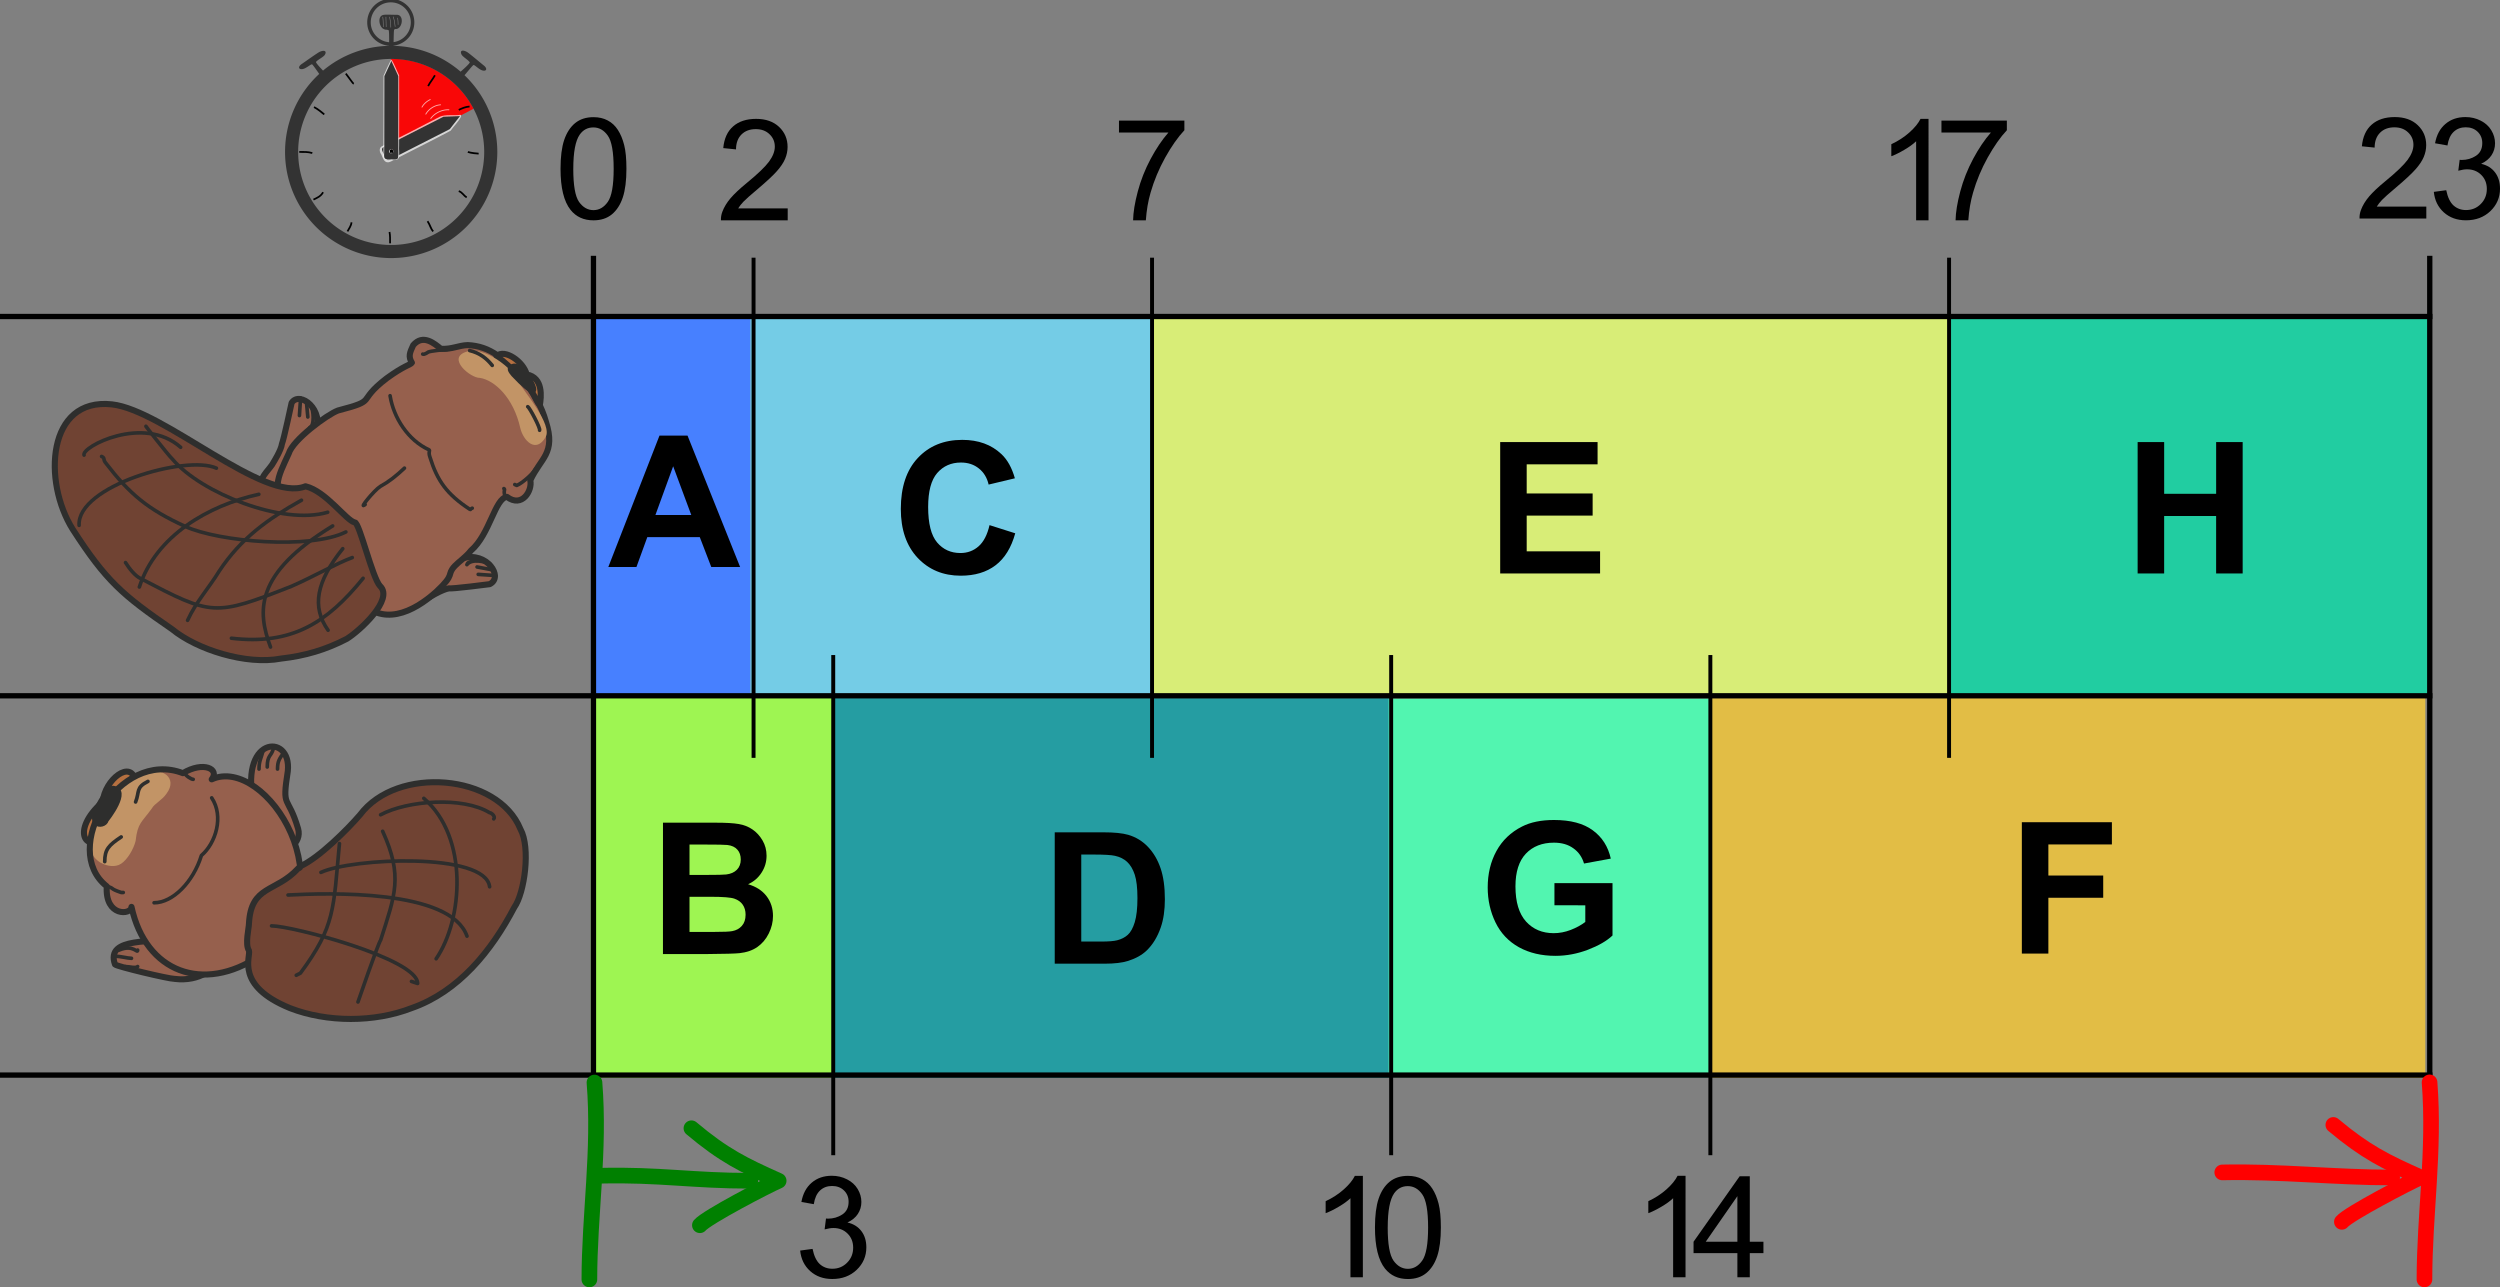<?xml version="1.0" encoding="UTF-8" standalone="no"?>
<svg
   xmlns:dc="http://purl.org/dc/elements/1.1/"
   xmlns:cc="http://creativecommons.org/ns#"
   xmlns:rdf="http://www.w3.org/1999/02/22-rdf-syntax-ns#"
   xmlns:svg="http://www.w3.org/2000/svg"
   xmlns="http://www.w3.org/2000/svg"
   xmlns:sodipodi="http://sodipodi.sourceforge.net/DTD/sodipodi-0.dtd"
   xmlns:inkscape="http://www.inkscape.org/namespaces/inkscape"
   sodipodi:docname="2018-LT-04-explanation-compatible.svg"
   inkscape:version="1.0 (4035a4fb49, 2020-05-01)"
   id="svg874"
   version="1.1"
   viewBox="0 0 124.958 64.347"
   height="64.347mm"
   width="124.958mm">
  <rect x="0" y="0" width="124.958" height="64.347" fill="#808080" stroke="none"/>
  <defs
     id="defs868">
    <pattern
       id="EMFhbasepattern"
       patternUnits="userSpaceOnUse"
       width="6"
       height="6"
       x="0"
       y="0" />
    <clipPath
       id="id0">
      <path
         inkscape:connector-curvature="0"
         id="path9032"
         d="m 657,329 c 10,-6 18,-2 14,3 26,-12 69,53 23,86 -27,18 -55,8 -62,-24 0,4 -13,5 -12,-10 -23,-18 6,-67 37,-55 z" />
    </clipPath>
    <pattern
       id="EMFhbasepattern-7"
       patternUnits="userSpaceOnUse"
       width="6"
       height="6"
       x="0"
       y="0" />
    <clipPath
       id="id0-0">
      <path
         d="m 657,329 c 10,-6 18,-2 14,3 26,-12 69,53 23,86 -27,18 -55,8 -62,-24 0,4 -13,5 -12,-10 -23,-18 6,-67 37,-55 z"
         id="path9032-0"
         inkscape:connector-curvature="0" />
    </clipPath>
  </defs>
  <sodipodi:namedview
     inkscape:document-rotation="0"
     fit-margin-bottom="0"
     fit-margin-right="0"
     fit-margin-left="0"
     fit-margin-top="0"
     inkscape:window-maximized="0"
     inkscape:window-y="230"
     inkscape:window-x="0"
     inkscape:window-height="971"
     inkscape:window-width="1664"
     inkscape:snap-global="false"
     showgrid="false"
     inkscape:current-layer="layer1"
     inkscape:document-units="mm"
     inkscape:cy="153.00674"
     inkscape:cx="293.49335"
     inkscape:zoom="1.6888591"
     inkscape:pageshadow="2"
     inkscape:pageopacity="0.0"
     borderopacity="1.0"
     bordercolor="#666666"
     pagecolor="#ffffff"
     id="base" />
  <g
     transform="translate(-13.818,-29.135)"
     id="layer1"
     inkscape:groupmode="layer"
     inkscape:label="Ebene 1">
    <g
       transform="translate(7.882,-18.916)"
       id="g263-0">
      <rect
         style="opacity:1;vector-effect:none;fill:#74cce6;fill-opacity:1;stroke:none;stroke-width:0.265;stroke-linecap:butt;stroke-linejoin:miter;stroke-miterlimit:4;stroke-dasharray:none;stroke-dashoffset:0;stroke-opacity:1;paint-order:markers fill stroke;font-variation-settings:normal;stop-color:#000000;stop-opacity:1"
         id="rect1671-4"
         width="20.036"
         height="19.145"
         x="43.435"
         y="63.858" />
      <g
         style="font-style:normal;font-variant:normal;font-weight:bold;font-stretch:normal;font-size:9.172px;line-height:1.25;font-family:Arial;-inkscape-font-specification:'Arial, Bold';font-variant-ligatures:normal;font-variant-caps:normal;font-variant-numeric:normal;font-feature-settings:normal;text-align:center;letter-spacing:0px;word-spacing:0px;writing-mode:lr-tb;text-anchor:middle;fill:#000000;fill-opacity:1;stroke:none;stroke-width:0.265"
         id="text172-3-6"
         aria-label="C">
        <path
           id="path994"
           style="font-style:normal;font-variant:normal;font-weight:bold;font-stretch:normal;font-size:9.172px;font-family:Arial;-inkscape-font-specification:'Arial, Bold';font-variant-ligatures:normal;font-variant-caps:normal;font-variant-numeric:normal;font-feature-settings:normal;text-align:center;writing-mode:lr-tb;text-anchor:middle;stroke-width:0.265"
           d="m 55.396,74.299 1.285,0.408 q -0.296,1.075 -0.985,1.599 -0.685,0.52 -1.742,0.52 -1.308,0 -2.15,-0.891 -0.842,-0.896 -0.842,-2.445 0,-1.639 0.846,-2.544 0.846,-0.909 2.226,-0.909 1.205,0 1.957,0.712 0.448,0.421 0.672,1.209 l -1.312,0.314 q -0.116,-0.511 -0.488,-0.806 -0.367,-0.296 -0.896,-0.296 -0.73,0 -1.187,0.524 -0.452,0.524 -0.452,1.697 0,1.245 0.448,1.774 0.448,0.528 1.164,0.528 0.528,0 0.909,-0.336 0.381,-0.336 0.546,-1.057 z" />
      </g>
    </g>
    <g
       transform="translate(-55.891)"
       id="g243-3">
      <rect
         style="opacity:1;vector-effect:none;fill:#4780ff;fill-opacity:1;stroke:none;stroke-width:0.265;stroke-linecap:butt;stroke-linejoin:miter;stroke-miterlimit:4;stroke-dasharray:none;stroke-dashoffset:0;stroke-opacity:1;paint-order:markers fill stroke;font-variation-settings:normal;stop-color:#000000;stop-opacity:1"
         id="rect1667-4"
         width="7.969"
         height="19.061"
         x="99.24"
         y="44.984" />
      <g
         style="font-style:normal;font-variant:normal;font-weight:bold;font-stretch:normal;font-size:9.172px;line-height:1.25;font-family:Arial;-inkscape-font-specification:'Arial, Bold';font-variant-ligatures:normal;font-variant-caps:normal;font-variant-numeric:normal;font-feature-settings:normal;text-align:center;letter-spacing:0px;word-spacing:0px;writing-mode:lr-tb;text-anchor:middle;fill:#000000;fill-opacity:1;stroke:none;stroke-width:0.265"
         id="text172-5-4"
         aria-label="A">
        <path
           id="path997"
           style="font-style:normal;font-variant:normal;font-weight:bold;font-stretch:normal;font-size:9.172px;font-family:Arial;-inkscape-font-specification:'Arial, Bold';font-variant-ligatures:normal;font-variant-caps:normal;font-variant-numeric:normal;font-feature-settings:normal;text-align:center;writing-mode:lr-tb;text-anchor:middle;stroke-width:0.265"
           d="m 106.702,57.474 h -1.442 l -0.573,-1.491 h -2.624 l -0.542,1.491 h -1.406 l 2.557,-6.566 h 1.402 z m -2.441,-2.598 -0.905,-2.436 -0.887,2.436 z" />
      </g>
    </g>
    <g
       transform="translate(35.737,0.094)"
       id="g268-8">
      <rect
         style="font-variation-settings:normal;opacity:1;vector-effect:none;fill:#e2bd45;fill-opacity:1;stroke:none;stroke-width:0.265;stroke-linecap:butt;stroke-linejoin:miter;stroke-miterlimit:4;stroke-dasharray:none;stroke-dashoffset:0;stroke-opacity:1;paint-order:markers fill stroke;stop-color:#000000;stop-opacity:1"
         id="rect1673-5"
         width="35.835"
         height="18.977"
         x="63.472"
         y="63.932" />
      <g
         style="font-style:normal;font-variant:normal;font-weight:bold;font-stretch:normal;font-size:9.172px;line-height:1.25;font-family:Arial;-inkscape-font-specification:'Arial, Bold';font-variant-ligatures:normal;font-variant-caps:normal;font-variant-numeric:normal;font-feature-settings:normal;text-align:center;letter-spacing:0px;word-spacing:0px;writing-mode:lr-tb;text-anchor:middle;fill:#000000;fill-opacity:1;stroke:none;stroke-width:0.265"
         id="text172-6-8"
         aria-label="F">
        <path
           id="path1000"
           style="font-style:normal;font-variant:normal;font-weight:bold;font-stretch:normal;font-size:9.172px;font-family:Arial;-inkscape-font-specification:'Arial, Bold';font-variant-ligatures:normal;font-variant-caps:normal;font-variant-numeric:normal;font-feature-settings:normal;text-align:center;writing-mode:lr-tb;text-anchor:middle;stroke-width:0.265"
           d="m 79.139,76.704 v -6.566 h 4.501 v 1.111 h -3.175 v 1.554 h 2.741 v 1.111 h -2.741 v 2.79 z" />
      </g>
    </g>
    <g
       transform="translate(11.89,19.071)"
       id="g258-2">
      <rect
         style="opacity:1;vector-effect:none;fill:#259da2;fill-opacity:1;stroke:none;stroke-width:0.265;stroke-linecap:butt;stroke-linejoin:miter;stroke-miterlimit:4;stroke-dasharray:none;stroke-dashoffset:0;stroke-opacity:1;paint-order:markers fill stroke;font-variation-settings:normal;stop-color:#000000;stop-opacity:1"
         id="rect1661-2"
         width="27.959"
         height="18.977"
         x="43.435"
         y="44.955" />
      <g
         style="font-style:normal;font-variant:normal;font-weight:bold;font-stretch:normal;font-size:9.172px;line-height:1.25;font-family:Arial;-inkscape-font-specification:'Arial, Bold';font-variant-ligatures:normal;font-variant-caps:normal;font-variant-numeric:normal;font-feature-settings:normal;text-align:center;letter-spacing:0px;word-spacing:0px;writing-mode:lr-tb;text-anchor:middle;fill:#000000;fill-opacity:1;stroke:none;stroke-width:0.265"
         id="text172-545"
         aria-label="D">
        <path
           id="path1003"
           style="font-style:normal;font-variant:normal;font-weight:bold;font-stretch:normal;font-size:9.172px;font-family:Arial;-inkscape-font-specification:'Arial, Bold';font-variant-ligatures:normal;font-variant-caps:normal;font-variant-numeric:normal;font-feature-settings:normal;text-align:center;writing-mode:lr-tb;text-anchor:middle;stroke-width:0.265"
           d="m 54.647,51.666 h 2.423 q 0.82,0 1.25,0.125 0.578,0.17 0.99,0.605 0.412,0.434 0.627,1.066 0.215,0.627 0.215,1.55 0,0.811 -0.202,1.397 -0.246,0.717 -0.703,1.16 -0.345,0.336 -0.932,0.524 -0.439,0.139 -1.173,0.139 h -2.495 z m 1.326,1.111 v 4.349 h 0.99 q 0.555,0 0.802,-0.063 0.322,-0.081 0.533,-0.273 0.215,-0.193 0.349,-0.631 0.134,-0.443 0.134,-1.205 0,-0.761 -0.134,-1.169 -0.134,-0.408 -0.376,-0.636 -0.242,-0.228 -0.614,-0.309 -0.278,-0.063 -1.088,-0.063 z" />
      </g>
    </g>
    <g
       transform="matrix(1.016,0,0,1,10.689,19.094)"
       id="g253-0">
      <rect
         style="font-variation-settings:normal;opacity:1;vector-effect:none;fill:#52f5b0;fill-opacity:1;stroke:none;stroke-width:0.262;stroke-linecap:butt;stroke-linejoin:miter;stroke-miterlimit:4;stroke-dasharray:none;stroke-dashoffset:0;stroke-opacity:1;paint-order:markers fill stroke;stop-color:#000000;stop-opacity:1"
         id="rect1663-7"
         width="15.891"
         height="18.931"
         x="71.394"
         y="44.955" />
      <g
         style="font-style:normal;font-variant:normal;font-weight:bold;font-stretch:normal;font-size:9.172px;line-height:1.25;font-family:Arial;-inkscape-font-specification:'Arial, Bold';font-variant-ligatures:normal;font-variant-caps:normal;font-variant-numeric:normal;font-feature-settings:normal;text-align:center;letter-spacing:0px;word-spacing:0px;writing-mode:lr-tb;text-anchor:middle;fill:#000000;fill-opacity:1;stroke:none;stroke-width:0.265"
         id="text172-39-3"
         aria-label="G">
        <path
           id="path1006"
           style="font-style:normal;font-variant:normal;font-weight:bold;font-stretch:normal;font-size:9.172px;font-family:Arial;-inkscape-font-specification:'Arial, Bold';font-variant-ligatures:normal;font-variant-caps:normal;font-variant-numeric:normal;font-feature-settings:normal;text-align:center;writing-mode:lr-tb;text-anchor:middle;stroke-width:0.265"
           d="m 79.552,55.29 v -1.106 h 2.857 v 2.616 q -0.417,0.403 -1.209,0.712 -0.788,0.305 -1.599,0.305 -1.03,0 -1.796,-0.43 -0.766,-0.434 -1.151,-1.236 -0.385,-0.806 -0.385,-1.751 0,-1.026 0.43,-1.823 0.43,-0.797 1.258,-1.223 0.631,-0.327 1.572,-0.327 1.223,0 1.908,0.515 0.69,0.511 0.887,1.415 l -1.317,0.246 q -0.139,-0.484 -0.524,-0.761 -0.381,-0.282 -0.954,-0.282 -0.869,0 -1.384,0.551 -0.511,0.551 -0.511,1.635 0,1.169 0.52,1.756 0.52,0.582 1.362,0.582 0.417,0 0.833,-0.161 0.421,-0.166 0.721,-0.399 v -0.833 z" />
      </g>
    </g>
    <g
       transform="translate(-43.936,19.117)"
       id="g248-3">
      <rect
         ry="0"
         style="opacity:1;vector-effect:none;fill:#9ef552;fill-opacity:1;stroke:none;stroke-width:0.265;stroke-linecap:butt;stroke-linejoin:miter;stroke-miterlimit:4;stroke-dasharray:none;stroke-dashoffset:0;stroke-opacity:1;paint-order:markers fill stroke;font-variation-settings:normal;stop-color:#000000;stop-opacity:1"
         id="rect1665-6"
         width="12.114"
         height="19.115"
         x="87.285"
         y="44.771" />
      <g
         style="font-style:normal;font-variant:normal;font-weight:bold;font-stretch:normal;font-size:9.172px;line-height:1.25;font-family:Arial;-inkscape-font-specification:'Arial, Bold';font-variant-ligatures:normal;font-variant-caps:normal;font-variant-numeric:normal;font-feature-settings:normal;text-align:center;letter-spacing:0px;word-spacing:0px;writing-mode:lr-tb;text-anchor:middle;fill:#000000;fill-opacity:1;stroke:none;stroke-width:0.265"
         id="text172-7-0"
         aria-label="B">
        <path
           id="path1009"
           style="font-style:normal;font-variant:normal;font-weight:bold;font-stretch:normal;font-size:9.172px;font-family:Arial;-inkscape-font-specification:'Arial, Bold';font-variant-ligatures:normal;font-variant-caps:normal;font-variant-numeric:normal;font-feature-settings:normal;text-align:center;writing-mode:lr-tb;text-anchor:middle;stroke-width:0.265"
           d="m 90.892,51.138 h 2.624 q 0.779,0 1.16,0.067 0.385,0.063 0.685,0.269 0.305,0.206 0.506,0.551 0.202,0.34 0.202,0.766 0,0.461 -0.251,0.846 -0.246,0.385 -0.672,0.578 0.6,0.175 0.923,0.596 0.322,0.421 0.322,0.99 0,0.448 -0.21,0.873 -0.206,0.421 -0.569,0.676 -0.358,0.251 -0.887,0.309 -0.331,0.036 -1.599,0.045 h -2.235 z m 1.326,1.093 v 1.518 h 0.869 q 0.775,0 0.963,-0.022 0.34,-0.04 0.533,-0.233 0.197,-0.197 0.197,-0.515 0,-0.305 -0.17,-0.493 -0.166,-0.193 -0.497,-0.233 -0.197,-0.022 -1.133,-0.022 z m 0,2.611 v 1.756 h 1.227 q 0.717,0 0.909,-0.04 0.296,-0.054 0.479,-0.26 0.188,-0.21 0.188,-0.56 0,-0.296 -0.143,-0.502 -0.143,-0.206 -0.417,-0.3 -0.269,-0.094 -1.173,-0.094 z" />
      </g>
    </g>
    <g
       transform="translate(-35.875,-18.883)"
       id="g273-2">
      <rect
         style="opacity:1;vector-effect:none;fill:#d8ed77;fill-opacity:1;stroke:none;stroke-width:0.265;stroke-linecap:butt;stroke-linejoin:miter;stroke-miterlimit:4;stroke-dasharray:none;stroke-dashoffset:0;stroke-opacity:1;paint-order:markers fill stroke;font-variation-settings:normal;stop-color:#000000;stop-opacity:1"
         id="rect1675-7"
         width="39.889"
         height="19.023"
         x="107.23"
         y="63.886" />
      <g
         style="font-style:normal;font-variant:normal;font-weight:bold;font-stretch:normal;font-size:9.172px;line-height:1.25;font-family:Arial;-inkscape-font-specification:'Arial, Bold';font-variant-ligatures:normal;font-variant-caps:normal;font-variant-numeric:normal;font-feature-settings:normal;text-align:center;letter-spacing:0px;word-spacing:0px;writing-mode:lr-tb;text-anchor:middle;fill:#000000;fill-opacity:1;stroke:none;stroke-width:0.265"
         id="text172-62-6"
         aria-label="E">
        <path
           id="path1012"
           style="font-style:normal;font-variant:normal;font-weight:bold;font-stretch:normal;font-size:9.172px;font-family:Arial;-inkscape-font-specification:'Arial, Bold';font-variant-ligatures:normal;font-variant-caps:normal;font-variant-numeric:normal;font-feature-settings:normal;text-align:center;writing-mode:lr-tb;text-anchor:middle;stroke-width:0.265"
           d="m 124.677,76.681 v -6.566 h 4.868 v 1.111 h -3.543 v 1.456 h 3.296 v 1.106 h -3.296 v 1.787 h 3.668 v 1.106 z" />
      </g>
    </g>
    <g
       transform="translate(-35.829,0.104)"
       id="g278-6">
      <rect
         style="opacity:1;vector-effect:none;fill:#21cda1;fill-opacity:1;stroke:none;stroke-width:0.265;stroke-linecap:butt;stroke-linejoin:miter;stroke-miterlimit:4;stroke-dasharray:none;stroke-dashoffset:0;stroke-opacity:1;paint-order:markers fill stroke;font-variation-settings:normal;stop-color:#000000;stop-opacity:1"
         id="rect1669-3"
         width="24.09"
         height="19.004"
         x="147.072"
         y="44.909" />
      <g
         style="font-style:normal;font-variant:normal;font-weight:bold;font-stretch:normal;font-size:9.172px;line-height:1.25;font-family:Arial;-inkscape-font-specification:'Arial, Bold';font-variant-ligatures:normal;font-variant-caps:normal;font-variant-numeric:normal;font-feature-settings:normal;text-align:center;letter-spacing:0px;word-spacing:0px;writing-mode:lr-tb;text-anchor:middle;fill:#000000;fill-opacity:1;stroke:none;stroke-width:0.265"
         id="text172-54-7"
         aria-label="H">
        <path
           id="path1015"
           style="font-style:normal;font-variant:normal;font-weight:bold;font-stretch:normal;font-size:9.172px;font-family:Arial;-inkscape-font-specification:'Arial, Bold';font-variant-ligatures:normal;font-variant-caps:normal;font-variant-numeric:normal;font-feature-settings:normal;text-align:center;writing-mode:lr-tb;text-anchor:middle;stroke-width:0.265"
           d="m 156.493,57.694 v -6.566 h 1.326 v 2.584 h 2.598 v -2.584 h 1.326 v 6.566 H 160.416 V 54.823 h -2.598 v 2.871 z" />
      </g>
    </g>
    <path
       sodipodi:nodetypes="cc"
       inkscape:connector-curvature="0"
       id="path1422"
       d="M 13.818,44.955 H 135.397"
       style="fill:none;stroke:#000000;stroke-width:0.265px;stroke-linecap:butt;stroke-linejoin:miter;stroke-opacity:1" />
    <path
       sodipodi:nodetypes="cc"
       inkscape:connector-curvature="0"
       id="path1422-3"
       d="M 13.818,63.913 H 135.397"
       style="fill:none;stroke:#000000;stroke-width:0.265px;stroke-linecap:butt;stroke-linejoin:miter;stroke-opacity:1" />
    <path
       sodipodi:nodetypes="cc"
       inkscape:connector-curvature="0"
       id="path1422-4"
       d="M 13.818,82.871 H 135.397"
       style="fill:none;stroke:#000000;stroke-width:0.265px;stroke-linecap:butt;stroke-linejoin:miter;stroke-opacity:1" />
    <path
       sodipodi:nodetypes="cc"
       inkscape:connector-curvature="0"
       id="path1422-5"
       d="M 43.481,41.921 V 86.876"
       style="fill:none;stroke:#000000;stroke-width:0.265px;stroke-linecap:butt;stroke-linejoin:miter;stroke-opacity:1" />
    <path
       sodipodi:nodetypes="cc"
       inkscape:connector-curvature="0"
       id="path1422-5-2"
       d="m 135.265,41.921 v 44.955"
       style="fill:none;stroke:#000000;stroke-width:0.265px;stroke-linecap:butt;stroke-linejoin:miter;stroke-opacity:1" />
    <g
       transform="matrix(0.354,0.162,-0.162,0.354,32.307,5.588)"
       id="g1838">
      <path
         id="path1694"
         d="m 61.62,123.933 c 1.058,-0.254 1.863,-2.117 2.392,-2.371 0,0 1.058,-1.587 1.841,-2.117 0.275,0 4.508,-2.646 4.508,-2.646 1.312,-1.587 -2.117,-3.704 -4.508,-1.587 -1.058,1.058 -0.529,-0.275 -1.587,1.587 -0.254,0.254 -2.117,1.841 -2.371,2.9 -0.275,0.529 -2.117,3.704 -0.275,3.979 z"
         style="fill:#96604d;fill-opacity:1;fill-rule:evenodd;stroke:#2e2e2d;stroke-width:0.783px;stroke-linecap:round;stroke-linejoin:round;stroke-miterlimit:4;stroke-dasharray:none;stroke-opacity:1"
         inkscape:connector-curvature="0" />
      <path
         id="path1696"
         d="m 69.304,114.408 c -0.529,0 -2.392,0.275 -2.646,1.333 0,-0.275 0,-0.275 0.254,-0.529"
         style="fill:none;stroke:#2e2e2d;stroke-width:0.466px;stroke-linecap:round;stroke-linejoin:round;stroke-miterlimit:4;stroke-dasharray:none;stroke-opacity:1"
         inkscape:connector-curvature="0" />
      <path
         id="path1698"
         d="m 70.087,114.937 -2.117,0.529"
         style="fill:none;stroke:#2e2e2d;stroke-width:0.466px;stroke-linecap:round;stroke-linejoin:round;stroke-miterlimit:4;stroke-dasharray:none;stroke-opacity:1"
         inkscape:connector-curvature="0" />
      <path
         id="path1700"
         d="m 70.616,115.466 -2.117,0.804"
         style="fill:none;stroke:#2e2e2d;stroke-width:0.466px;stroke-linecap:round;stroke-linejoin:round;stroke-miterlimit:4;stroke-dasharray:none;stroke-opacity:1"
         inkscape:connector-curvature="0" />
      <path
         id="path1702"
         d="m 38.337,117.329 c -0.529,-0.804 0.275,-2.392 0.275,-3.175 0,0 0.254,-1.863 0,-2.646 0,-0.529 -1.058,-5.292 -1.058,-5.292 0.254,-1.863 4.233,-1.058 4.487,2.371 0,1.333 0.275,0.275 -0.254,2.117 0,0.529 0,2.921 -0.529,3.704 -0.275,0.529 -1.058,3.979 -2.646,2.921 z"
         style="fill:#96604d;fill-opacity:1;fill-rule:evenodd;stroke:#2e2e2d;stroke-width:0.783px;stroke-linecap:round;stroke-linejoin:round;stroke-miterlimit:4;stroke-dasharray:none;stroke-opacity:1"
         inkscape:connector-curvature="0" />
      <path
         id="path1704"
         d="m 39.925,105.412 c 0.529,0.529 1.587,2.117 1.058,2.921 0,-0.275 0,-0.275 0.275,-0.529"
         style="fill:none;stroke:#2e2e2d;stroke-width:0.466px;stroke-linecap:round;stroke-linejoin:round;stroke-miterlimit:4;stroke-dasharray:none;stroke-opacity:1"
         inkscape:connector-curvature="0" />
      <path
         id="path1706"
         d="m 39.141,105.158 1.058,1.841"
         style="fill:none;stroke:#2e2e2d;stroke-width:0.466px;stroke-linecap:round;stroke-linejoin:round;stroke-miterlimit:4;stroke-dasharray:none;stroke-opacity:1"
         inkscape:connector-curvature="0" />
      <path
         id="path1708"
         d="m 38.337,105.158 0.804,2.117"
         style="fill:none;stroke:#2e2e2d;stroke-width:0.466px;stroke-linecap:round;stroke-linejoin:round;stroke-miterlimit:4;stroke-dasharray:none;stroke-opacity:1"
         inkscape:connector-curvature="0" />
      <path
         id="path1716"
         d="m 67.716,105.687 c -1.333,0.783 0,5.292 -1.333,8.191 -0.254,1.058 -0.783,1.863 -1.058,2.646 -0.529,1.587 0.529,0.804 -0.783,3.979 -1.587,3.704 -4.508,7.133 -8.742,5.016 -3.429,-1.587 -10.837,-3.429 -12.425,-6.35 -3.704,-1.587 -3.45,-3.429 -3.45,-6.879 -0.254,-1.841 2.392,-6.604 3.45,-7.662 4.233,-3.45 1.587,-1.863 3.958,-6.35 1.333,-2.392 2.117,-2.921 2.117,-3.175 -0.783,-0.529 -0.783,-1.058 -0.783,-2.117 0.529,-1.863 2.371,-1.333 3.429,-1.058 1.333,-0.529 1.863,-1.333 2.921,-1.863 2.646,-1.058 5.016,-0.529 9.25,1.587 1.058,0.529 2.646,1.587 3.979,3.175 2.9,3.175 1.312,4.508 1.312,7.683 0.804,1.058 0.529,3.704 -1.841,3.175 z"
         style="fill:#96604d;fill-opacity:1;fill-rule:evenodd;stroke:#2e2e2d;stroke-width:0.783px;stroke-linecap:round;stroke-linejoin:round;stroke-miterlimit:4;stroke-dasharray:none;stroke-opacity:1"
         inkscape:connector-curvature="0" />
      <path
         id="path1718"
         d="m 58.974,89.812 c 0.529,-1.333 3.45,-0.804 4.508,0.529 2.117,-0.529 2.9,1.841 3.175,2.9 -1.058,-0.529 -1.333,-1.312 -3.704,-2.117 -1.863,-0.783 -2.646,-1.058 -3.979,-1.312 z"
         style="fill:#b67040;fill-opacity:1;fill-rule:evenodd;stroke:#2e2e2d;stroke-width:0.783px;stroke-linecap:round;stroke-linejoin:round;stroke-miterlimit:4;stroke-dasharray:none;stroke-opacity:1"
         inkscape:connector-curvature="0" />
      <path
         id="path1720"
         d="m 67.441,105.687 c -0.529,-0.529 -0.254,-0.804 -0.529,-0.804"
         style="fill:none;stroke:#2e2e2d;stroke-width:0.466px;stroke-linecap:round;stroke-linejoin:round;stroke-miterlimit:4;stroke-dasharray:none;stroke-opacity:1"
         inkscape:connector-curvature="0" />
      <path
         id="path1722"
         d="m 69.558,100.925 c 0,0.529 -0.783,2.371 -1.312,2.9 h -0.275"
         style="fill:none;stroke:#2e2e2d;stroke-width:0.466px;stroke-linecap:round;stroke-linejoin:round;stroke-miterlimit:4;stroke-dasharray:none;stroke-opacity:1"
         inkscape:connector-curvature="0" />
      <path
         id="path1724"
         d="m 52.9,91.654 c -0.529,0.275 -1.863,1.058 -2.117,1.333 0,0 -0.275,0.529 -0.529,0.529"
         style="fill:none;stroke:#2e2e2d;stroke-width:0.466px;stroke-linecap:round;stroke-linejoin:round;stroke-miterlimit:4;stroke-dasharray:none;stroke-opacity:1"
         inkscape:connector-curvature="0" />
      <path
         id="path1726"
         d="m 48.666,100.121 c 1.587,2.392 4.487,4.233 7.408,4.233 0.254,0 0,0.275 0.529,0.804 2.117,2.371 3.958,3.429 7.408,3.958 0.254,0 0,0 0.254,-0.254"
         style="fill:none;stroke:#2e2e2d;stroke-width:0.466px;stroke-linecap:round;stroke-linejoin:round;stroke-miterlimit:4;stroke-dasharray:none;stroke-opacity:1"
         inkscape:connector-curvature="0" />
      <path
         id="path1728"
         d="m 55.27,90.871 c -2.117,1.841 1.863,2.9 2.921,2.371 1.841,-0.529 5.016,0.529 7.408,3.704 1.058,1.333 3.175,2.117 3.429,-0.254 0.275,-1.863 -5.016,-4.233 -6.075,-5.038 -1.333,-1.312 -6.096,-2.371 -7.683,-0.783 z"
         style="fill:#c29466;fill-opacity:1;fill-rule:evenodd;stroke:none;stroke-width:0.265"
         inkscape:connector-curvature="0" />
      <path
         id="path1730"
         d="m 65.324,94.046 c 0.275,0 2.646,1.841 2.646,2.117"
         style="fill:none;stroke:#2e2e2d;stroke-width:0.466px;stroke-linecap:round;stroke-linejoin:round;stroke-miterlimit:4;stroke-dasharray:none;stroke-opacity:1"
         inkscape:connector-curvature="0" />
      <path
         id="path1732"
         d="M 58.974,91.125 C 57.916,90.596 56.858,90.342 55.545,90.596"
         style="fill:none;stroke:#2e2e2d;stroke-width:0.466px;stroke-linecap:round;stroke-linejoin:round;stroke-miterlimit:4;stroke-dasharray:none;stroke-opacity:1"
         inkscape:connector-curvature="0" />
      <path
         id="path1734"
         d="m 61.366,90.066 c 1.312,-1.312 7.662,3.979 0.529,1.058 -0.529,-0.254 -1.058,-0.529 -0.529,-1.058 z"
         style="fill:#2e2e2d;fill-opacity:1;fill-rule:evenodd;stroke:#2e2e2d;stroke-width:0.466px;stroke-linecap:round;stroke-linejoin:round;stroke-miterlimit:4;stroke-dasharray:none;stroke-opacity:1"
         inkscape:connector-curvature="0" />
      <path
         id="path1736"
         d="m 43.629,115.212 c 2.646,-0.529 6.625,1.841 7.683,1.587 0.529,-0.275 5.016,5.546 6.35,6.075 2.371,0.804 0,6.35 -1.058,7.937 -1.863,2.392 -3.979,4.233 -6.625,5.821 -3.704,2.646 -10.308,3.45 -14.287,2.392 -7.662,-1.333 -10.308,-2.117 -16.933,-6.35 -6.075,-3.979 -10.054,-14.033 -2.117,-16.679 6.35,-2.117 23.029,3.45 26.987,-0.783 z"
         style="fill:#704333;fill-opacity:1;fill-rule:evenodd;stroke:#2e2e2d;stroke-width:0.783px;stroke-linecap:round;stroke-linejoin:round;stroke-miterlimit:4;stroke-dasharray:none;stroke-opacity:1"
         inkscape:connector-curvature="0" />
      <path
         id="path1738"
         d="m 50.783,118.387 c -3.175,3.958 -14.287,7.937 -19.05,7.937 -5.292,0 -8.213,-0.804 -12.7,-3.175 -0.529,-0.275 -0.275,-0.529 -0.804,-0.529"
         style="fill:none;stroke:#2e2e2d;stroke-width:0.466px;stroke-linecap:round;stroke-linejoin:round;stroke-miterlimit:4;stroke-dasharray:none;stroke-opacity:1"
         inkscape:connector-curvature="0" />
      <path
         id="path1740"
         d="m 47.608,117.054 c -4.508,3.979 -15.875,4.508 -20.913,2.117 -0.783,-0.254 -5.821,-2.9 -4.762,-2.371"
         style="fill:none;stroke:#2e2e2d;stroke-width:0.466px;stroke-linecap:round;stroke-linejoin:round;stroke-miterlimit:4;stroke-dasharray:none;stroke-opacity:1"
         inkscape:connector-curvature="0" />
      <path
         id="path1742"
         d="m 52.9,121.033 c -1.587,1.587 -3.45,4.233 -5.567,6.604 -7.408,7.683 -7.662,7.683 -17.992,7.154 -0.783,0 -1.841,-0.529 -2.646,-1.058"
         style="fill:none;stroke:#2e2e2d;stroke-width:0.466px;stroke-linecap:round;stroke-linejoin:round;stroke-miterlimit:4;stroke-dasharray:none;stroke-opacity:1"
         inkscape:connector-curvature="0" />
      <path
         id="path1744"
         d="m 55.27,122.875 c -1.841,7.154 -4.762,11.642 -12.171,14.033"
         style="fill:none;stroke:#2e2e2d;stroke-width:0.466px;stroke-linecap:round;stroke-linejoin:round;stroke-miterlimit:4;stroke-dasharray:none;stroke-opacity:1"
         inkscape:connector-curvature="0" />
      <path
         id="path1746"
         d="m 43.904,117.054 c -2.921,3.979 -5.038,7.683 -5.821,12.7 -0.275,2.392 -1.058,4.762 -1.058,7.408"
         style="fill:none;stroke:#2e2e2d;stroke-width:0.466px;stroke-linecap:round;stroke-linejoin:round;stroke-miterlimit:4;stroke-dasharray:none;stroke-opacity:1"
         inkscape:connector-curvature="0" />
      <path
         id="path1748"
         d="m 38.612,118.641 c -5.292,3.979 -9.8,10.329 -8.996,17.208"
         style="fill:none;stroke:#2e2e2d;stroke-width:0.466px;stroke-linecap:round;stroke-linejoin:round;stroke-miterlimit:4;stroke-dasharray:none;stroke-opacity:1"
         inkscape:connector-curvature="0" />
      <path
         id="path1750"
         d="m 32.262,117.858 c -4.233,0 -15.346,9.525 -12.975,14.012"
         style="fill:none;stroke:#2e2e2d;stroke-width:0.466px;stroke-linecap:round;stroke-linejoin:round;stroke-miterlimit:4;stroke-dasharray:none;stroke-opacity:1"
         inkscape:connector-curvature="0" />
      <path
         id="path1752"
         d="m 48.92,118.387 c -6.604,9.779 -4.233,14.012 -0.783,17.462"
         style="fill:none;stroke:#2e2e2d;stroke-width:0.466px;stroke-linecap:round;stroke-linejoin:round;stroke-miterlimit:4;stroke-dasharray:none;stroke-opacity:1"
         inkscape:connector-curvature="0" />
      <path
         id="path1754"
         d="m 51.312,120.504 c -1.333,5.292 -0.529,8.467 2.646,10.308"
         style="fill:none;stroke:#2e2e2d;stroke-width:0.466px;stroke-linecap:round;stroke-linejoin:round;stroke-miterlimit:4;stroke-dasharray:none;stroke-opacity:1"
         inkscape:connector-curvature="0" />
      <path
         id="path1756"
         d="m 26.971,117.329 c -6.096,-1.863 -11.642,5.292 -10.858,6.075"
         style="fill:none;stroke:#2e2e2d;stroke-width:0.466px;stroke-linecap:round;stroke-linejoin:round;stroke-miterlimit:4;stroke-dasharray:none;stroke-opacity:1"
         inkscape:connector-curvature="0" />
      <path
         id="path1758"
         d="m 54.212,107.804 c -0.529,1.312 -1.058,2.371 -1.841,3.429 -0.529,0.804 -1.333,3.979 -0.804,2.921"
         style="fill:none;stroke:#2e2e2d;stroke-width:0.466px;stroke-linecap:round;stroke-linejoin:round;stroke-miterlimit:4;stroke-dasharray:none;stroke-opacity:1"
         inkscape:connector-curvature="0" />
    </g>
    <g
       id="g9205"
       style="clip-rule:evenodd;fill-rule:evenodd;image-rendering:optimizeQuality;shape-rendering:geometricPrecision;text-rendering:geometricPrecision"
       transform="matrix(0.265,0,0,0.265,-116.389,-115.343)" />
    <g
       transform="matrix(0.388,0,0,0.388,0.566,78.706)"
       id="g2046">
      <g
         transform="matrix(0.265,0,0,0.265,-116.389,-115.343)"
         style="clip-rule:evenodd;fill-rule:evenodd;image-rendering:optimizeQuality;shape-rendering:geometricPrecision;text-rendering:geometricPrecision"
         id="g9207">
        <path
           d="m 692,346 c -9,-35 18,-37 16,-18 -3,19 0,11 5,28 2,7 -6,13 -12,7 -4,-3 -10,-8 -9,-15 0,-1 0,-1 0,-2 z"
           id="path9209"
           inkscape:connector-curvature="0"
           style="fill:#96604d;stroke:#2e2e2d;stroke-width:2.953;stroke-linecap:round;stroke-linejoin:round" />
        <path
           d="m 696,318 c -1,4 -2,5 -2,9"
           id="path9211"
           inkscape:connector-curvature="0"
           style="fill:none;stroke:#2e2e2d;stroke-width:1.772;stroke-linecap:round;stroke-linejoin:round" />
        <path
           d="m 701,317 c -1,4 -3,3 -3,9"
           id="path9213"
           inkscape:connector-curvature="0"
           style="fill:none;stroke:#2e2e2d;stroke-width:1.772;stroke-linecap:round;stroke-linejoin:round" />
        <path
           d="m 706,319 c -2,3 -3,4 -3,8"
           id="path9215"
           inkscape:connector-curvature="0"
           style="fill:none;stroke:#2e2e2d;stroke-width:1.772;stroke-linecap:round;stroke-linejoin:round" />
      </g>
      <g
         transform="matrix(0.265,0,0,0.265,-116.389,-115.343)"
         style="clip-rule:evenodd;fill-rule:evenodd;image-rendering:optimizeQuality;shape-rendering:geometricPrecision;text-rendering:geometricPrecision"
         id="g9217">
        <path
           d="m 652,409 c -8,3 -33,-1 -28,13 1,1 26,7 29,7 24,3 34,-26 1,-19 -2,0 -2,-1 -2,-1 z"
           id="path9219"
           inkscape:connector-curvature="0"
           style="fill:#96604d;stroke:#2e2e2d;stroke-width:2.953;stroke-linecap:round;stroke-linejoin:round" />
        <path
           d="m 626,415 c 7,-3 9,2 9,0"
           id="path9221"
           inkscape:connector-curvature="0"
           style="fill:none;stroke:#2e2e2d;stroke-width:1.772;stroke-linecap:round;stroke-linejoin:round" />
        <path
           d="m 624,418 c 3,0 6,1 8,1"
           id="path9223"
           inkscape:connector-curvature="0"
           style="fill:none;stroke:#2e2e2d;stroke-width:1.772;stroke-linecap:round;stroke-linejoin:round" />
        <path
           d="m 629,423 c 2,0 5,1 6,0"
           id="path9225"
           inkscape:connector-curvature="0"
           style="fill:none;stroke:#2e2e2d;stroke-width:1.772;stroke-linecap:round;stroke-linejoin:round" />
      </g>
      <path
         transform="matrix(0.265,0,0,0.265,-116.389,-115.343)"
         d="m 634,333 c 1,4 -11,23 -14,26 -10,10 -18,-2 -2,-16 1,-11 14,-21 16,-10 z"
         id="path9227"
         inkscape:connector-curvature="0"
         style="clip-rule:evenodd;fill:#b67040;fill-rule:evenodd;stroke:#2e2e2d;stroke-width:2.953;stroke-linecap:round;stroke-linejoin:round;image-rendering:optimizeQuality;shape-rendering:geometricPrecision;text-rendering:geometricPrecision" />
      <path
         transform="matrix(0.265,0,0,0.265,-116.389,-115.343)"
         d="m 657,329 c 10,-6 18,-2 14,3 26,-12 69,53 23,86 -27,18 -55,8 -62,-24 0,4 -13,5 -12,-10 -23,-18 6,-67 37,-55 z"
         id="path9229"
         inkscape:connector-curvature="0"
         style="clip-rule:evenodd;fill:#96604d;fill-rule:evenodd;image-rendering:optimizeQuality;shape-rendering:geometricPrecision;text-rendering:geometricPrecision" />
      <g
         transform="matrix(0.265,0,0,0.265,-116.389,-115.343)"
         style="clip-rule:evenodd;fill-rule:evenodd;image-rendering:optimizeQuality;shape-rendering:geometricPrecision;text-rendering:geometricPrecision"
         clip-path="url(#id0)"
         id="g9231">
        <g
           id="g9233">
          <path
             id="1"
             d="m 640,329 c -11,4 -15,5 -21,16 -5,7 -7,12 -7,20 -1,2 3,7 6,8 2,1 6,2 9,0 3,-2 6,-7 7,-11 1,-9 3,-9 8,-16 1,-2 5,-4 7,-7 6,-8 -3,-13 -9,-10 z"
             inkscape:connector-curvature="0"
             style="fill:#c29466" />
        </g>
      </g>
      <path
         transform="matrix(0.265,0,0,0.265,-116.389,-115.343)"
         d="m 657,329 c 10,-6 18,-2 14,3 26,-12 69,53 23,86 -27,18 -55,8 -62,-24 0,4 -13,5 -12,-10 -23,-18 6,-67 37,-55 z"
         id="path9236"
         inkscape:connector-curvature="0"
         style="clip-rule:evenodd;fill:none;fill-rule:evenodd;stroke:#2e2e2d;stroke-width:2.953;stroke-linecap:round;stroke-linejoin:round;image-rendering:optimizeQuality;shape-rendering:geometricPrecision;text-rendering:geometricPrecision" />
      <path
         transform="matrix(0.265,0,0,0.265,-116.389,-115.343)"
         d="m 619,339 c -12,17 0,17 1,13 0,0 12,-15 3,-16 -2,0 -3,3 -4,3 z"
         id="path9238"
         inkscape:connector-curvature="0"
         style="clip-rule:evenodd;fill:#2e2e2d;fill-rule:evenodd;stroke:#2e2e2d;stroke-width:1.772;stroke-linecap:round;stroke-linejoin:round;image-rendering:optimizeQuality;shape-rendering:geometricPrecision;text-rendering:geometricPrecision" />
      <path
         transform="matrix(0.265,0,0,0.265,-116.389,-115.343)"
         d="m 640,333 c -6,3 -4,5 -6,10"
         id="path9240"
         inkscape:connector-curvature="0"
         style="clip-rule:evenodd;fill:none;fill-rule:evenodd;stroke:#2e2e2d;stroke-width:1.772;stroke-linecap:round;stroke-linejoin:round;image-rendering:optimizeQuality;shape-rendering:geometricPrecision;text-rendering:geometricPrecision" />
      <path
         transform="matrix(0.265,0,0,0.265,-116.389,-115.343)"
         d="m 627,360 c -6,4 -8,6 -8,12"
         id="path9242"
         inkscape:connector-curvature="0"
         style="clip-rule:evenodd;fill:none;fill-rule:evenodd;stroke:#2e2e2d;stroke-width:1.772;stroke-linecap:round;stroke-linejoin:round;image-rendering:optimizeQuality;shape-rendering:geometricPrecision;text-rendering:geometricPrecision" />
      <g
         style="clip-rule:evenodd;fill-rule:evenodd;image-rendering:optimizeQuality;shape-rendering:geometricPrecision;text-rendering:geometricPrecision"
         id="g9244"
         transform="matrix(0.265,0,0,0.265,-112.651,-110.247)">
        <path
           d="m 699,356 c -11,12 -23,8 -24,27 0,2 -2,10 0,13 1,3 -7,17 20,28 18,7 41,7 59,0 23,-8 39,-28 50,-49 5,-7 8,-29 3,-38 -11,-27 -60,-31 -78,-7 -6,7 -20,21 -29,25 0,1 -1,1 -1,1 z"
           id="path9246"
           inkscape:connector-curvature="0"
           style="fill:#704333;stroke:#2e2e2d;stroke-width:2.953;stroke-linecap:round;stroke-linejoin:round" />
        <path
           d="m 686,384 c 10,0 71,16 71,28 l -3,-1"
           id="path9248"
           inkscape:connector-curvature="0"
           style="fill:none;stroke:#2e2e2d;stroke-width:1.772;stroke-linecap:round;stroke-linejoin:round" />
        <path
           d="m 694,369 c 19,-1 79,-3 87,20"
           id="path9250"
           inkscape:connector-curvature="0"
           style="fill:none;stroke:#2e2e2d;stroke-width:1.772;stroke-linecap:round;stroke-linejoin:round" />
        <path
           d="m 710,358 c 15,-7 80,-10 82,7"
           id="path9252"
           inkscape:connector-curvature="0"
           style="fill:none;stroke:#2e2e2d;stroke-width:1.772;stroke-linecap:round;stroke-linejoin:round" />
        <path
           d="m 739,330 c 13,-7 40,-9 53,-1 1,0 3,2 2,3"
           id="path9254"
           inkscape:connector-curvature="0"
           style="fill:none;stroke:#2e2e2d;stroke-width:1.772;stroke-linecap:round;stroke-linejoin:round" />
        <path
           d="m 719,344 c -3,32 -2,40 -19,63 l -2,1"
           id="path9256"
           inkscape:connector-curvature="0"
           style="fill:none;stroke:#2e2e2d;stroke-width:1.772;stroke-linecap:round;stroke-linejoin:round" />
        <path
           d="m 740,338 c 10,22 6,31 -1,53 -1,1 -11,30 -11,30"
           id="path9258"
           inkscape:connector-curvature="0"
           style="fill:none;stroke:#2e2e2d;stroke-width:1.772;stroke-linecap:round;stroke-linejoin:round" />
        <path
           d="m 760,322 c 22,19 19,59 6,78"
           id="path9260"
           inkscape:connector-curvature="0"
           style="fill:none;stroke:#2e2e2d;stroke-width:1.772;stroke-linecap:round;stroke-linejoin:round" />
      </g>
      <path
         transform="matrix(0.265,0,0,0.265,-116.389,-115.343)"
         d="m 671,341 c 6,9 2,22 -5,28 -4,13 -14,23 -23,23"
         id="path9262"
         inkscape:connector-curvature="0"
         style="clip-rule:evenodd;fill:none;fill-rule:evenodd;stroke:#2e2e2d;stroke-width:1.772;stroke-linecap:round;stroke-linejoin:round;image-rendering:optimizeQuality;shape-rendering:geometricPrecision;text-rendering:geometricPrecision" />
      <path
         transform="matrix(0.265,0,0,0.265,-116.389,-115.343)"
         d="m 620,384 c 4,1 1,1 7,3 1,0 0,0 1,0"
         id="path9264"
         inkscape:connector-curvature="0"
         style="clip-rule:evenodd;fill:none;fill-rule:evenodd;stroke:#2e2e2d;stroke-width:1.772;stroke-linecap:round;stroke-linejoin:round;image-rendering:optimizeQuality;shape-rendering:geometricPrecision;text-rendering:geometricPrecision" />
      <path
         transform="matrix(0.265,0,0,0.265,-116.389,-115.343)"
         d="m 658,329 c 0,1 3,3 4,3"
         id="path9266"
         inkscape:connector-curvature="0"
         style="clip-rule:evenodd;fill:none;fill-rule:evenodd;stroke:#2e2e2d;stroke-width:1.772;stroke-linecap:round;stroke-linejoin:round;image-rendering:optimizeQuality;shape-rendering:geometricPrecision;text-rendering:geometricPrecision" />
    </g>
    <g
       transform="translate(0,0.655)"
       id="g11830">
      <path
         sodipodi:nodetypes="ccc"
         id="path11428"
         d="m 48.378,84.874 c 1.609,1.355 2.603,1.841 4.36,2.625 -0.55,0.233 -3.598,1.82 -3.937,2.222"
         style="fill:none;stroke:#008000;stroke-width:0.783px;stroke-linecap:round;stroke-linejoin:round;stroke-miterlimit:4;stroke-dasharray:none;stroke-opacity:1;font-variation-settings:normal;opacity:1;vector-effect:none;fill-opacity:1;stroke-dashoffset:0;stop-color:#000000;stop-opacity:1"
         inkscape:connector-curvature="0" />
      <path
         id="path11430"
         d="m 43.531,82.588 c 0.275,3.408 -0.254,6.625 -0.254,9.842"
         style="fill:none;stroke:#008000;stroke-width:0.783px;stroke-linecap:round;stroke-linejoin:round;stroke-miterlimit:4;stroke-dasharray:none;stroke-opacity:1;font-variation-settings:normal;opacity:1;vector-effect:none;fill-opacity:1;stroke-dashoffset:0;stop-color:#000000;stop-opacity:1"
         inkscape:connector-curvature="0" />
      <path
         sodipodi:nodetypes="cc"
         id="path11432"
         d="m 43.891,87.245 c 2.857,-0.064 4.572,0.254 7.429,0.254"
         style="fill:none;stroke:#008000;stroke-width:0.783px;stroke-linecap:round;stroke-linejoin:round;stroke-miterlimit:4;stroke-dasharray:none;stroke-opacity:1;font-variation-settings:normal;opacity:1;vector-effect:none;fill-opacity:1;stroke-dashoffset:0;stop-color:#000000;stop-opacity:1"
         inkscape:connector-curvature="0" />
    </g>
    <g
       transform="translate(-35.638)"
       id="g11835">
      <path
         d="m 166.083,85.362 c 1.622,1.359 2.604,1.836 4.363,2.62 -0.543,0.236 -3.596,1.82 -3.936,2.225"
         id="path9189-6-2"
         inkscape:connector-curvature="0"
         style="clip-rule:evenodd;fill:none;fill-rule:evenodd;stroke:#ff0000;stroke-width:0.781;stroke-linecap:round;stroke-linejoin:round;image-rendering:optimizeQuality;shape-rendering:geometricPrecision;text-rendering:geometricPrecision" />
      <path
         style="clip-rule:evenodd;opacity:1;vector-effect:none;fill:none;fill-opacity:1;fill-rule:evenodd;stroke:#ff0000;stroke-width:0.781;stroke-linecap:round;stroke-linejoin:round;stroke-miterlimit:4;stroke-dasharray:none;stroke-dashoffset:0;stroke-opacity:1;image-rendering:optimizeQuality;shape-rendering:geometricPrecision;text-rendering:geometricPrecision"
         d="m 170.893,83.234 c 0.267,3.408 -0.255,6.623 -0.255,9.852"
         id="path939-1"
         inkscape:connector-curvature="0" />
      <path
         style="clip-rule:evenodd;opacity:1;vector-effect:none;fill:none;fill-opacity:1;fill-rule:evenodd;stroke:#ff0000;stroke-width:0.781;stroke-linecap:round;stroke-linejoin:round;stroke-miterlimit:4;stroke-dasharray:none;stroke-dashoffset:0;stroke-opacity:1;image-rendering:optimizeQuality;shape-rendering:geometricPrecision;text-rendering:geometricPrecision"
         d="m 160.531,87.736 c 2.859,-0.064 5.644,0.255 8.493,0.255"
         id="path941-7"
         inkscape:connector-curvature="0" />
    </g>
    <g
       style="font-style:normal;font-variant:normal;font-weight:normal;font-stretch:normal;font-size:7.056px;line-height:1.25;font-family:Arial;-inkscape-font-specification:'Arial, Normal';font-variant-ligatures:normal;font-variant-caps:normal;font-variant-numeric:normal;font-feature-settings:normal;text-align:center;letter-spacing:0px;word-spacing:0px;writing-mode:lr-tb;text-anchor:middle;fill:#000000;fill-opacity:1;stroke:none;stroke-width:0.265"
       id="text11464"
       aria-label="0">
      <path
         id="path1018"
         style="font-style:normal;font-variant:normal;font-weight:normal;font-stretch:normal;font-size:7.056px;font-family:Arial;-inkscape-font-specification:'Arial, Normal';font-variant-ligatures:normal;font-variant-caps:normal;font-variant-numeric:normal;font-feature-settings:normal;text-align:center;writing-mode:lr-tb;text-anchor:middle;stroke-width:0.265"
         d="m 41.835,37.571 q 0,-0.896 0.183,-1.44 0.186,-0.548 0.548,-0.844 0.365,-0.296 0.916,-0.296 0.407,0 0.713,0.165 0.307,0.162 0.506,0.472 0.2,0.307 0.314,0.751 0.114,0.441 0.114,1.192 0,0.889 -0.183,1.437 -0.183,0.544 -0.548,0.844 -0.362,0.296 -0.916,0.296 -0.73,0 -1.147,-0.524 -0.5,-0.63 -0.5,-2.053 z m 0.637,0 q 0,1.244 0.289,1.657 0.293,0.41 0.72,0.41 0.427,0 0.717,-0.413 0.293,-0.413 0.293,-1.654 0,-1.247 -0.293,-1.657 -0.289,-0.41 -0.723,-0.41 -0.427,0 -0.682,0.362 -0.32,0.462 -0.32,1.705 z" />
    </g>
    <g
       style="font-style:normal;font-variant:normal;font-weight:normal;font-stretch:normal;font-size:7.056px;line-height:1.25;font-family:Arial;-inkscape-font-specification:'Arial, Normal';font-variant-ligatures:normal;font-variant-caps:normal;font-variant-numeric:normal;font-feature-settings:normal;text-align:center;letter-spacing:0px;word-spacing:0px;writing-mode:lr-tb;text-anchor:middle;fill:#000000;fill-opacity:1;stroke:none;stroke-width:0.265"
       id="text11464-4"
       aria-label="3">
      <path
         id="path1021"
         style="font-style:normal;font-variant:normal;font-weight:normal;font-stretch:normal;font-size:7.056px;font-family:Arial;-inkscape-font-specification:'Arial, Normal';font-variant-ligatures:normal;font-variant-caps:normal;font-variant-numeric:normal;font-feature-settings:normal;text-align:center;writing-mode:lr-tb;text-anchor:middle;stroke-width:0.265"
         d="m 53.813,91.642 0.62,-0.083 q 0.107,0.527 0.362,0.761 0.258,0.231 0.627,0.231 0.438,0 0.737,-0.303 0.303,-0.303 0.303,-0.751 0,-0.427 -0.279,-0.703 -0.279,-0.279 -0.71,-0.279 -0.176,0 -0.438,0.069 l 0.069,-0.544 q 0.062,0.007 0.1,0.007 0.396,0 0.713,-0.207 0.317,-0.207 0.317,-0.637 0,-0.341 -0.231,-0.565 -0.231,-0.224 -0.596,-0.224 -0.362,0 -0.603,0.227 -0.241,0.227 -0.31,0.682 l -0.62,-0.11 q 0.114,-0.624 0.517,-0.965 0.403,-0.345 1.003,-0.345 0.413,0 0.761,0.179 0.348,0.176 0.531,0.482 0.186,0.307 0.186,0.651 0,0.327 -0.176,0.596 -0.176,0.269 -0.52,0.427 0.448,0.103 0.696,0.431 0.248,0.324 0.248,0.813 0,0.661 -0.482,1.123 -0.482,0.458 -1.22,0.458 -0.665,0 -1.106,-0.396 -0.438,-0.396 -0.5,-1.027 z" />
    </g>
    <g
       style="font-style:normal;font-variant:normal;font-weight:normal;font-stretch:normal;font-size:7.056px;line-height:1.25;font-family:Arial;-inkscape-font-specification:'Arial, Normal';font-variant-ligatures:normal;font-variant-caps:normal;font-variant-numeric:normal;font-feature-settings:normal;text-align:center;letter-spacing:0px;word-spacing:0px;writing-mode:lr-tb;text-anchor:middle;fill:#000000;fill-opacity:1;stroke:none;stroke-width:0.265"
       id="text11464-2"
       aria-label="7">
      <path
         id="path1024"
         style="font-style:normal;font-variant:normal;font-weight:normal;font-stretch:normal;font-size:7.056px;font-family:Arial;-inkscape-font-specification:'Arial, Normal';font-variant-ligatures:normal;font-variant-caps:normal;font-variant-numeric:normal;font-feature-settings:normal;text-align:center;writing-mode:lr-tb;text-anchor:middle;stroke-width:0.265"
         d="m 69.748,35.759 v -0.596 h 3.269 v 0.482 q -0.482,0.513 -0.958,1.364 -0.472,0.851 -0.73,1.75 -0.186,0.634 -0.238,1.388 h -0.637 q 0.01,-0.596 0.234,-1.44 0.224,-0.844 0.641,-1.626 0.42,-0.785 0.892,-1.323 z" />
    </g>
    <g
       style="font-style:normal;font-variant:normal;font-weight:normal;font-stretch:normal;font-size:7.056px;line-height:1.25;font-family:Arial;-inkscape-font-specification:'Arial, Normal';font-variant-ligatures:normal;font-variant-caps:normal;font-variant-numeric:normal;font-feature-settings:normal;text-align:center;letter-spacing:0px;word-spacing:0px;writing-mode:lr-tb;text-anchor:middle;fill:#000000;fill-opacity:1;stroke:none;stroke-width:0.265"
       id="text11464-41"
       aria-label="17">
      <path
         id="path1027"
         style="font-style:normal;font-variant:normal;font-weight:normal;font-stretch:normal;font-size:7.056px;font-family:Arial;-inkscape-font-specification:'Arial, Normal';font-variant-ligatures:normal;font-variant-caps:normal;font-variant-numeric:normal;font-feature-settings:normal;text-align:center;letter-spacing:-0.987px;writing-mode:lr-tb;text-anchor:middle;stroke-width:0.265"
         d="m 110.212,40.148 h -0.62 v -3.952 q -0.224,0.214 -0.589,0.427 -0.362,0.214 -0.651,0.32 v -0.599 q 0.52,-0.245 0.909,-0.593 0.389,-0.348 0.551,-0.675 h 0.4 z" />
      <path
         id="path1029"
         style="font-style:normal;font-variant:normal;font-weight:normal;font-stretch:normal;font-size:7.056px;font-family:Arial;-inkscape-font-specification:'Arial, Normal';font-variant-ligatures:normal;font-variant-caps:normal;font-variant-numeric:normal;font-feature-settings:normal;text-align:center;letter-spacing:-0.987px;writing-mode:lr-tb;text-anchor:middle;stroke-width:0.265"
         d="m 110.858,35.759 v -0.596 h 3.269 v 0.482 q -0.482,0.513 -0.958,1.364 -0.472,0.851 -0.73,1.75 -0.186,0.634 -0.238,1.388 h -0.637 q 0.01,-0.596 0.234,-1.44 0.224,-0.844 0.641,-1.626 0.42,-0.785 0.892,-1.323 z" />
    </g>
    <g
       style="font-style:normal;font-variant:normal;font-weight:normal;font-stretch:normal;font-size:7.056px;line-height:1.25;font-family:Arial;-inkscape-font-specification:'Arial, Normal';font-variant-ligatures:normal;font-variant-position:normal;font-variant-caps:normal;font-variant-numeric:normal;font-variant-alternates:normal;font-feature-settings:normal;text-indent:0;text-align:center;text-decoration:none;text-decoration-line:none;text-decoration-style:solid;text-decoration-color:#000000;letter-spacing:-0.987px;word-spacing:0px;text-transform:none;writing-mode:lr-tb;direction:ltr;text-orientation:mixed;dominant-baseline:auto;baseline-shift:baseline;text-anchor:middle;white-space:normal;shape-padding:0;opacity:1;vector-effect:none;fill:#000000;fill-opacity:1;stroke:none;stroke-width:0.265;stroke-linecap:butt;stroke-linejoin:miter;stroke-miterlimit:4;stroke-dasharray:none;stroke-dashoffset:0;stroke-opacity:1"
       id="text11464-49"
       aria-label="23">
      <path
         id="path1032"
         style="font-style:normal;font-variant:normal;font-weight:normal;font-stretch:normal;font-size:7.056px;line-height:1.25;font-family:Arial;-inkscape-font-specification:'Arial, Normal';font-variant-ligatures:normal;font-variant-position:normal;font-variant-caps:normal;font-variant-numeric:normal;font-variant-alternates:normal;font-feature-settings:normal;text-indent:0;text-align:center;text-decoration-line:none;text-decoration-style:solid;text-decoration-color:#000000;letter-spacing:-0.296px;word-spacing:0px;text-transform:none;writing-mode:lr-tb;direction:ltr;text-orientation:mixed;dominant-baseline:auto;baseline-shift:baseline;text-anchor:middle;white-space:normal;shape-padding:0;vector-effect:none;fill:#000000;fill-opacity:1;stroke:none;stroke-width:0.265;stroke-linecap:butt;stroke-linejoin:miter;stroke-miterlimit:4;stroke-dasharray:none;stroke-dashoffset:0;stroke-opacity:1"
         d="m 135.093,39.462 v 0.596 h -3.338 q -0.007,-0.224 0.072,-0.431 0.127,-0.341 0.407,-0.672 0.282,-0.331 0.813,-0.765 0.823,-0.675 1.113,-1.068 0.289,-0.396 0.289,-0.748 0,-0.369 -0.265,-0.62 -0.262,-0.255 -0.686,-0.255 -0.448,0 -0.717,0.269 -0.269,0.269 -0.272,0.744 l -0.637,-0.065 q 0.066,-0.713 0.493,-1.085 0.427,-0.376 1.147,-0.376 0.727,0 1.151,0.403 0.424,0.403 0.424,0.999 0,0.303 -0.124,0.596 -0.124,0.293 -0.413,0.617 -0.286,0.324 -0.954,0.889 -0.558,0.469 -0.717,0.637 -0.158,0.165 -0.262,0.334 z" />
      <path
         id="path1034"
         style="font-style:normal;font-variant:normal;font-weight:normal;font-stretch:normal;font-size:7.056px;line-height:1.25;font-family:Arial;-inkscape-font-specification:'Arial, Normal';font-variant-ligatures:normal;font-variant-position:normal;font-variant-caps:normal;font-variant-numeric:normal;font-variant-alternates:normal;font-feature-settings:normal;text-indent:0;text-align:center;text-decoration-line:none;text-decoration-style:solid;text-decoration-color:#000000;letter-spacing:-0.296px;word-spacing:0px;text-transform:none;writing-mode:lr-tb;direction:ltr;text-orientation:mixed;dominant-baseline:auto;baseline-shift:baseline;text-anchor:middle;white-space:normal;shape-padding:0;vector-effect:none;fill:#000000;fill-opacity:1;stroke:none;stroke-width:0.265;stroke-linecap:butt;stroke-linejoin:miter;stroke-miterlimit:4;stroke-dasharray:none;stroke-dashoffset:0;stroke-opacity:1"
         d="m 135.469,38.725 0.62,-0.083 q 0.107,0.527 0.362,0.761 0.258,0.231 0.627,0.231 0.438,0 0.737,-0.303 0.303,-0.303 0.303,-0.751 0,-0.427 -0.279,-0.703 -0.279,-0.279 -0.71,-0.279 -0.176,0 -0.438,0.069 l 0.069,-0.544 q 0.062,0.007 0.1,0.007 0.396,0 0.713,-0.207 0.317,-0.207 0.317,-0.637 0,-0.341 -0.231,-0.565 -0.231,-0.224 -0.596,-0.224 -0.362,0 -0.603,0.227 -0.241,0.227 -0.31,0.682 l -0.62,-0.11 q 0.114,-0.624 0.517,-0.965 0.403,-0.345 1.003,-0.345 0.413,0 0.761,0.179 0.348,0.176 0.531,0.482 0.186,0.307 0.186,0.651 0,0.327 -0.176,0.596 -0.176,0.269 -0.52,0.427 0.448,0.103 0.696,0.431 0.248,0.324 0.248,0.813 0,0.661 -0.482,1.123 -0.482,0.458 -1.22,0.458 -0.665,0 -1.106,-0.396 -0.438,-0.396 -0.5,-1.027 z" />
    </g>
    <g
       style="font-style:normal;font-variant:normal;font-weight:normal;font-stretch:normal;font-size:7.056px;line-height:1.25;font-family:Arial;-inkscape-font-specification:'Arial, Normal';font-variant-ligatures:normal;font-variant-position:normal;font-variant-caps:normal;font-variant-numeric:normal;font-variant-alternates:normal;font-feature-settings:normal;text-indent:0;text-align:center;text-decoration:none;text-decoration-line:none;text-decoration-style:solid;text-decoration-color:#000000;letter-spacing:-0.987px;word-spacing:0px;text-transform:none;writing-mode:lr-tb;direction:ltr;text-orientation:mixed;dominant-baseline:auto;baseline-shift:baseline;text-anchor:middle;white-space:normal;shape-padding:0;opacity:1;vector-effect:none;fill:#000000;fill-opacity:1;stroke:none;stroke-width:0.265;stroke-linecap:butt;stroke-linejoin:miter;stroke-miterlimit:4;stroke-dasharray:none;stroke-dashoffset:0;stroke-opacity:1"
       id="text11464-41-0"
       aria-label="14">
      <path
         id="path1037"
         style="font-style:normal;font-variant:normal;font-weight:normal;font-stretch:normal;font-size:7.056px;line-height:1.25;font-family:Arial;-inkscape-font-specification:'Arial, Normal';font-variant-ligatures:normal;font-variant-position:normal;font-variant-caps:normal;font-variant-numeric:normal;font-variant-alternates:normal;font-feature-settings:normal;text-indent:0;text-align:center;text-decoration-line:none;text-decoration-style:solid;text-decoration-color:#000000;letter-spacing:-0.987px;word-spacing:0px;text-transform:none;writing-mode:lr-tb;direction:ltr;text-orientation:mixed;dominant-baseline:auto;baseline-shift:baseline;text-anchor:middle;white-space:normal;shape-padding:0;vector-effect:none;fill:#000000;fill-opacity:1;stroke:none;stroke-width:0.265;stroke-linecap:butt;stroke-linejoin:miter;stroke-miterlimit:4;stroke-dasharray:none;stroke-dashoffset:0;stroke-opacity:1"
         d="m 98.066,92.978 h -0.62 v -3.952 q -0.224,0.214 -0.589,0.427 -0.362,0.214 -0.651,0.32 v -0.599 q 0.52,-0.245 0.91,-0.593 0.389,-0.348 0.551,-0.675 h 0.4 z" />
      <path
         id="path1039"
         style="font-style:normal;font-variant:normal;font-weight:normal;font-stretch:normal;font-size:7.056px;line-height:1.25;font-family:Arial;-inkscape-font-specification:'Arial, Normal';font-variant-ligatures:normal;font-variant-position:normal;font-variant-caps:normal;font-variant-numeric:normal;font-variant-alternates:normal;font-feature-settings:normal;text-indent:0;text-align:center;text-decoration-line:none;text-decoration-style:solid;text-decoration-color:#000000;letter-spacing:-0.987px;word-spacing:0px;text-transform:none;writing-mode:lr-tb;direction:ltr;text-orientation:mixed;dominant-baseline:auto;baseline-shift:baseline;text-anchor:middle;white-space:normal;shape-padding:0;vector-effect:none;fill:#000000;fill-opacity:1;stroke:none;stroke-width:0.265;stroke-linecap:butt;stroke-linejoin:miter;stroke-miterlimit:4;stroke-dasharray:none;stroke-dashoffset:0;stroke-opacity:1"
         d="m 100.658,92.978 v -1.209 h -2.191 v -0.568 l 2.305,-3.273 h 0.506 v 3.273 h 0.682 v 0.568 h -0.682 v 1.209 z m 0,-1.778 v -2.277 l -1.581,2.277 z" />
    </g>
    <path
       sodipodi:nodetypes="cc"
       inkscape:connector-curvature="0"
       id="path1422-5-1-8"
       d="m 51.483,42.015 v 25"
       style="fill:none;stroke:#000000;stroke-width:0.197px;stroke-linecap:butt;stroke-linejoin:miter;stroke-opacity:1" />
    <path
       sodipodi:nodetypes="cc"
       inkscape:connector-curvature="0"
       id="path1422-5-1-2"
       d="m 55.466,61.876 v 25"
       style="fill:none;stroke:#000000;stroke-width:0.197px;stroke-linecap:butt;stroke-linejoin:miter;stroke-opacity:1" />
    <path
       sodipodi:nodetypes="cc"
       inkscape:connector-curvature="0"
       id="path1422-5-1-9"
       d="m 71.401,42.015 v 25"
       style="fill:none;stroke:#000000;stroke-width:0.197px;stroke-linecap:butt;stroke-linejoin:miter;stroke-opacity:1" />
    <path
       sodipodi:nodetypes="cc"
       inkscape:connector-curvature="0"
       id="path1422-5-1-36"
       d="m 83.353,61.876 v 25"
       style="fill:none;stroke:#000000;stroke-width:0.197px;stroke-linecap:butt;stroke-linejoin:miter;stroke-opacity:1" />
    <path
       sodipodi:nodetypes="cc"
       inkscape:connector-curvature="0"
       id="path1422-5-1-38"
       d="m 111.239,42.015 v 25"
       style="fill:none;stroke:#000000;stroke-width:0.197px;stroke-linecap:butt;stroke-linejoin:miter;stroke-opacity:1" />
    <path
       sodipodi:nodetypes="cc"
       inkscape:connector-curvature="0"
       id="path1422-5-1-77"
       d="m 99.307,61.876 v 25"
       style="fill:none;stroke:#000000;stroke-width:0.197px;stroke-linecap:butt;stroke-linejoin:miter;stroke-opacity:1" />
    <g
       style="font-style:normal;font-variant:normal;font-weight:normal;font-stretch:normal;font-size:7.056px;line-height:1.25;font-family:Arial;-inkscape-font-specification:'Arial, Normal';font-variant-ligatures:normal;font-variant-caps:normal;font-variant-numeric:normal;font-feature-settings:normal;text-align:center;letter-spacing:0px;word-spacing:0px;writing-mode:lr-tb;text-anchor:middle;fill:#000000;fill-opacity:1;stroke:none;stroke-width:0.265"
       id="text11464-4-6"
       aria-label="2">
      <path
         id="path1042"
         style="font-style:normal;font-variant:normal;font-weight:normal;font-stretch:normal;font-size:7.056px;font-family:Arial;-inkscape-font-specification:'Arial, Normal';font-variant-ligatures:normal;font-variant-caps:normal;font-variant-numeric:normal;font-feature-settings:normal;text-align:center;writing-mode:lr-tb;text-anchor:middle;stroke-width:0.265"
         d="m 53.19,39.552 v 0.596 h -3.338 q -0.007,-0.224 0.072,-0.431 0.127,-0.341 0.407,-0.672 0.282,-0.331 0.813,-0.765 0.823,-0.675 1.113,-1.068 0.289,-0.396 0.289,-0.748 0,-0.369 -0.265,-0.62 -0.262,-0.255 -0.686,-0.255 -0.448,0 -0.717,0.269 -0.269,0.269 -0.272,0.744 l -0.637,-0.065 q 0.065,-0.713 0.493,-1.085 0.427,-0.376 1.147,-0.376 0.727,0 1.151,0.403 0.424,0.403 0.424,0.999 0,0.303 -0.124,0.596 -0.124,0.293 -0.413,0.617 -0.286,0.324 -0.954,0.889 -0.558,0.469 -0.717,0.637 -0.158,0.165 -0.262,0.334 z" />
    </g>
    <g
       style="font-style:normal;font-variant:normal;font-weight:normal;font-stretch:normal;font-size:7.056px;line-height:1.25;font-family:Arial;-inkscape-font-specification:'Arial, Normal';font-variant-ligatures:normal;font-variant-position:normal;font-variant-caps:normal;font-variant-numeric:normal;font-variant-alternates:normal;font-feature-settings:normal;text-indent:0;text-align:center;text-decoration:none;text-decoration-line:none;text-decoration-style:solid;text-decoration-color:#000000;letter-spacing:-0.987px;word-spacing:0px;text-transform:none;writing-mode:lr-tb;direction:ltr;text-orientation:mixed;dominant-baseline:auto;baseline-shift:baseline;text-anchor:middle;white-space:normal;shape-padding:0;opacity:1;vector-effect:none;fill:#000000;fill-opacity:1;stroke:none;stroke-width:0.265;stroke-linecap:butt;stroke-linejoin:miter;stroke-miterlimit:4;stroke-dasharray:none;stroke-dashoffset:0;stroke-opacity:1"
       id="text11464-9-1-0"
       aria-label="10">
      <path
         id="path1045"
         style="font-style:normal;font-variant:normal;font-weight:normal;font-stretch:normal;font-size:7.056px;line-height:1.25;font-family:Arial;-inkscape-font-specification:'Arial, Normal';font-variant-ligatures:normal;font-variant-position:normal;font-variant-caps:normal;font-variant-numeric:normal;font-variant-alternates:normal;font-feature-settings:normal;text-indent:0;text-align:center;text-decoration-line:none;text-decoration-style:solid;text-decoration-color:#000000;letter-spacing:-0.987px;word-spacing:0px;text-transform:none;writing-mode:lr-tb;direction:ltr;text-orientation:mixed;dominant-baseline:auto;baseline-shift:baseline;text-anchor:middle;white-space:normal;shape-padding:0;vector-effect:none;fill:#000000;fill-opacity:1;stroke:none;stroke-width:0.265;stroke-linecap:butt;stroke-linejoin:miter;stroke-miterlimit:4;stroke-dasharray:none;stroke-dashoffset:0;stroke-opacity:1"
         d="m 81.938,92.978 h -0.62 v -3.952 q -0.224,0.214 -0.589,0.427 -0.362,0.214 -0.651,0.32 V 89.175 q 0.52,-0.245 0.91,-0.593 0.389,-0.348 0.551,-0.675 h 0.4 z" />
      <path
         id="path1047"
         style="font-style:normal;font-variant:normal;font-weight:normal;font-stretch:normal;font-size:7.056px;line-height:1.25;font-family:Arial;-inkscape-font-specification:'Arial, Normal';font-variant-ligatures:normal;font-variant-position:normal;font-variant-caps:normal;font-variant-numeric:normal;font-variant-alternates:normal;font-feature-settings:normal;text-indent:0;text-align:center;text-decoration-line:none;text-decoration-style:solid;text-decoration-color:#000000;letter-spacing:-0.987px;word-spacing:0px;text-transform:none;writing-mode:lr-tb;direction:ltr;text-orientation:mixed;dominant-baseline:auto;baseline-shift:baseline;text-anchor:middle;white-space:normal;shape-padding:0;vector-effect:none;fill:#000000;fill-opacity:1;stroke:none;stroke-width:0.265;stroke-linecap:butt;stroke-linejoin:miter;stroke-miterlimit:4;stroke-dasharray:none;stroke-dashoffset:0;stroke-opacity:1"
         d="m 82.543,90.488 q 0,-0.896 0.183,-1.44 0.186,-0.548 0.548,-0.844 0.365,-0.296 0.916,-0.296 0.407,0 0.713,0.165 0.307,0.162 0.506,0.472 0.2,0.307 0.314,0.751 0.114,0.441 0.114,1.192 0,0.889 -0.183,1.437 -0.183,0.544 -0.548,0.844 -0.362,0.296 -0.916,0.296 -0.73,0 -1.147,-0.524 -0.5,-0.63 -0.5,-2.053 z m 0.637,0 q 0,1.244 0.289,1.657 0.293,0.41 0.72,0.41 0.427,0 0.717,-0.413 0.293,-0.413 0.293,-1.654 0,-1.247 -0.293,-1.657 -0.289,-0.41 -0.723,-0.41 -0.427,0 -0.682,0.362 -0.32,0.462 -0.32,1.705 z" />
    </g>
    <g
       transform="matrix(0.265,0,0,0.265,-173.674,-182.077)"
       style="clip-rule:evenodd;fill-rule:evenodd;image-rendering:optimizeQuality;shape-rendering:geometricPrecision;text-rendering:geometricPrecision"
       id="g9205-6" />
    <g
       transform="matrix(0.022,0,0,0.022,25.257,26.374)"
       id="g25134-3-4-5">
      <path
         style="color:#000000;clip-rule:nonzero;display:inline;overflow:visible;visibility:visible;opacity:1;isolation:auto;mix-blend-mode:normal;color-interpolation:sRGB;color-interpolation-filters:linearRGB;solid-color:#000000;solid-opacity:1;fill:#ff0000;fill-opacity:0.947;fill-rule:evenodd;stroke:none;stroke-width:0.867;stroke-linecap:round;stroke-linejoin:round;stroke-miterlimit:4;stroke-dasharray:5.202, 5.202;stroke-dashoffset:0;stroke-opacity:1;color-rendering:auto;image-rendering:auto;shape-rendering:auto;text-rendering:auto;enable-background:accumulate"
         d="M 368.174,258.845 V 471.273 L 556.031,372.402 A 212.427,212.427 0 0 0 368.174,258.845 Z"
         id="path24761-5-2-7-0"
         inkscape:connector-curvature="0" />
      <path
         transform="matrix(11.769,0,0,11.769,-508.813,122.846)"
         d="m 74.492,0 c -2.506,0 -4.547,2.039 -4.547,4.545 0,2.391 1.863,4.336 4.209,4.512 -1.95e-4,0.008 1.97e-4,0.01 0,0.018 A 20.489,20.489 0 0 0 61.414,13.852 c -0.514,-0.532 -1.361,-1.429 -1.361,-1.668 0.402,-0.495 1.46,-0.932 1.729,-1.408 0.366,-0.65 -0.053,-0.956 -0.984,-0.559 -0.478,0.216 -2.88,1.951 -3.596,2.43 -0.876,0.704 -0.225,1.196 0.678,0.779 0.712,-0.332 1.295,-0.916 1.463,-0.748 0.225,0.225 0.879,1.166 1.338,1.818 a 20.489,20.489 0 0 0 -6.6,15.062 20.489,20.489 0 0 0 20.488,20.488 20.489,20.489 0 0 0 20.488,-20.488 20.489,20.489 0 0 0 -6.33,-14.807 c 0.38,-0.439 1.396,-1.701 1.686,-1.947 0.181,-0.154 0.716,0.475 1.398,0.863 0.867,0.488 1.553,0.052 0.736,-0.721 -0.674,-0.535 -2.93,-2.459 -3.389,-2.713 -0.897,-0.471 -1.338,-0.197 -1.025,0.48 0.229,0.496 1.248,1.017 1.609,1.543 -0.022,0.278 -1.363,1.451 -1.773,1.805 A 20.489,20.489 0 0 0 75.02,9.076 c 2.76e-4,-0.015 -2.77e-4,-0.024 0,-0.039 2.255,-0.265 4.018,-2.167 4.018,-4.492 C 79.037,2.039 76.998,0 74.492,0 Z m 0,0.68 c 2.139,0 3.865,1.726 3.865,3.865 0,1.953 -1.444,3.545 -3.322,3.811 0.022,-1.07 0.048,-2.085 0.088,-2.311 0.051,-0.283 0.469,-0.223 0.469,-0.223 1.186,-0.211 1.491,-2.65 0.133,-2.742 -0.782,0.015 -1.543,-0.043 -2.139,-0.023 -0.199,0.007 -0.379,0.022 -0.535,0.051 -1.201,0.25 -0.792,2.3 0.021,2.691 0.596,0.287 0.259,0.036 1.002,0.25 0.095,0.136 0.109,1.2 0.096,2.33 C 72.185,8.213 70.625,6.574 70.625,4.545 c 0,-2.139 1.728,-3.865 3.867,-3.865 z m 0.473,2.744 a 0.051,0.051 0 0 1 0.047,0.033 c 0.241,0.653 0.283,1.226 0.377,1.887 a 0.051,0.051 0 0 1 -0.043,0.059 0.051,0.051 0 0 1 -0.059,-0.043 C 75.192,4.695 75.149,4.131 74.914,3.492 a 0.051,0.051 0 0 1 0.031,-0.066 0.051,0.051 0 0 1 0.02,-0.002 z m -2.033,0.047 a 0.051,0.051 0 0 1 0.002,0 0.051,0.051 0 0 1 0.004,0 0.051,0.051 0 0 1 0.008,0 0.051,0.051 0 0 1 0.051,0.043 c 0.089,0.625 0.096,1.258 0.096,1.885 a 0.051,0.051 0 0 1 -0.053,0.051 0.051,0.051 0 0 1 -0.051,-0.051 c 0,-0.626 -0.006,-1.254 -0.094,-1.869 a 0.051,0.051 0 0 1 0.037,-0.059 z m 0.617,0 a 0.051,0.051 0 0 1 0.006,0 0.051,0.051 0 0 1 0.053,0.051 c 0.009,0.563 0.047,1.505 0.047,1.877 a 0.051,0.051 0 0 1 -0.051,0.051 0.051,0.051 0 0 1 -0.053,-0.051 c 0,-0.365 -0.038,-1.309 -0.047,-1.875 a 0.051,0.051 0 0 1 0.045,-0.053 z m 0.699,0 a 0.051,0.051 0 0 1 0.014,0 0.051,0.051 0 0 1 0.047,0.039 c 0.151,0.657 0.236,1.312 0.236,1.982 a 0.051,0.051 0 0 1 -0.051,0.051 0.051,0.051 0 0 1 -0.051,-0.051 c 0,-0.661 -0.085,-1.308 -0.234,-1.959 a 0.051,0.051 0 0 1 0.039,-0.062 z m 1.545,0.188 a 0.051,0.051 0 0 1 0.004,0 0.051,0.051 0 0 1 0.008,0 0.051,0.051 0 0 1 0.053,0.041 c 0.084,0.424 0.096,0.848 0.096,1.277 a 0.051,0.051 0 0 1 -0.053,0.051 0.051,0.051 0 0 1 -0.051,-0.051 c 0,-0.428 -0.01,-0.845 -0.092,-1.258 a 0.051,0.051 0 0 1 0.035,-0.061 z m -1.281,7.943 a 17.958,17.958 0 0 1 0.057,0 A 17.958,17.958 0 0 1 92.527,29.559 17.958,17.958 0 0 1 74.568,47.516 17.958,17.958 0 0 1 56.611,29.559 17.958,17.958 0 0 1 74.512,11.602 Z"
         style="fill:#333333;fill-rule:evenodd;stroke:none;stroke-width:0.085px;stroke-linecap:butt;stroke-linejoin:miter;stroke-opacity:1"
         id="path24757-4-1-2" />
      <path
         style="color:#000000;clip-rule:nonzero;display:inline;overflow:visible;visibility:visible;opacity:1;isolation:auto;mix-blend-mode:normal;color-interpolation:sRGB;color-interpolation-filters:linearRGB;solid-color:#000000;solid-opacity:1;fill:#ffffff;fill-opacity:0.672;fill-rule:evenodd;stroke:none;stroke-width:8;stroke-linecap:round;stroke-linejoin:round;stroke-miterlimit:4;stroke-dasharray:none;stroke-dashoffset:0;stroke-opacity:1;color-rendering:auto;image-rendering:auto;shape-rendering:auto;text-rendering:auto;enable-background:accumulate"
         d="m 525.275,386.392 c -13.388,2.381 -33.583,-1.519 -46.241,4.455 -43.793,22.893 -87.921,45.358 -132.154,67.354 -6.106,4.42 -4.564,13.044 -0.507,18.288 3.067,7.034 6.071,18.605 15.86,17.806 9.161,-1.71 16.264,-8.635 24.918,-11.822 38.851,-20.05 78.176,-39.317 116.684,-59.949 7.602,-10.905 17.999,-20.385 23.881,-32.356 -0.411,-3.323 0.299,-3.894 -2.441,-3.775 z m -157.107,82.773 c 1.804,3.808 -3.447,0.68 0,0 z"
         id="rect24944-0-9-5-7"
         inkscape:connector-curvature="0"
         sodipodi:nodetypes="ccccccccccc" />
      <path
         style="fill:none;fill-rule:evenodd;stroke:#000000;stroke-width:1.173px;stroke-linecap:butt;stroke-linejoin:miter;stroke-opacity:1"
         d="m 368.897,263.4 c 1.912,9.478 1.248,19.523 1.248,29.333"
         id="path24763-7-5-3"
         inkscape:connector-curvature="0" />
      <path
         style="color:#000000;font-style:normal;font-variant:normal;font-weight:normal;font-stretch:normal;font-size:medium;line-height:normal;font-family:sans-serif;font-variant-ligatures:normal;font-variant-position:normal;font-variant-caps:normal;font-variant-numeric:normal;font-variant-alternates:normal;font-feature-settings:normal;text-indent:0;text-align:start;text-decoration:none;text-decoration-line:none;text-decoration-style:solid;text-decoration-color:#000000;letter-spacing:normal;word-spacing:normal;text-transform:none;writing-mode:lr-tb;direction:ltr;text-orientation:mixed;dominant-baseline:auto;baseline-shift:baseline;text-anchor:start;white-space:normal;shape-padding:0;clip-rule:nonzero;display:inline;overflow:visible;visibility:visible;opacity:1;isolation:auto;mix-blend-mode:normal;color-interpolation:sRGB;color-interpolation-filters:linearRGB;solid-color:#000000;solid-opacity:1;vector-effect:none;fill:#000000;fill-opacity:1;fill-rule:evenodd;stroke:none;stroke-width:4;stroke-linecap:butt;stroke-linejoin:miter;stroke-miterlimit:4;stroke-dasharray:none;stroke-dashoffset:0;stroke-opacity:1;color-rendering:auto;image-rendering:auto;shape-rendering:auto;text-rendering:auto;enable-background:accumulate"
         d="m 466.434,295.594 c -4.761,8.674 -11.125,15.797 -15.514,24.574 l 3.578,1.789 c 4.074,-8.148 10.41,-15.272 15.441,-24.438 z"
         id="path24765-4-6-8"
         inkscape:connector-curvature="0" />
      <path
         style="color:#000000;font-style:normal;font-variant:normal;font-weight:normal;font-stretch:normal;font-size:medium;line-height:normal;font-family:sans-serif;font-variant-ligatures:normal;font-variant-position:normal;font-variant-caps:normal;font-variant-numeric:normal;font-variant-alternates:normal;font-feature-settings:normal;text-indent:0;text-align:start;text-decoration:none;text-decoration-line:none;text-decoration-style:solid;text-decoration-color:#000000;letter-spacing:normal;word-spacing:normal;text-transform:none;writing-mode:lr-tb;direction:ltr;text-orientation:mixed;dominant-baseline:auto;baseline-shift:baseline;text-anchor:start;white-space:normal;shape-padding:0;clip-rule:nonzero;display:inline;overflow:visible;visibility:visible;opacity:1;isolation:auto;mix-blend-mode:normal;color-interpolation:sRGB;color-interpolation-filters:linearRGB;solid-color:#000000;solid-opacity:1;vector-effect:none;fill:#000000;fill-opacity:1;fill-rule:evenodd;stroke:none;stroke-width:4;stroke-linecap:butt;stroke-linejoin:miter;stroke-miterlimit:4;stroke-dasharray:none;stroke-dashoffset:0;stroke-opacity:1;color-rendering:auto;image-rendering:auto;shape-rendering:auto;text-rendering:auto;enable-background:accumulate"
         d="m 546.746,365.498 c -9.755,0.572 -19.01,4.808 -25.283,7.945 l 1.789,3.578 c 6.14,-3.07 14.996,-7.019 23.729,-7.531 z"
         id="path24767-8-6-5"
         inkscape:connector-curvature="0" />
      <path
         style="color:#000000;font-style:normal;font-variant:normal;font-weight:normal;font-stretch:normal;font-size:medium;line-height:normal;font-family:sans-serif;font-variant-ligatures:normal;font-variant-position:normal;font-variant-caps:normal;font-variant-numeric:normal;font-variant-alternates:normal;font-feature-settings:normal;text-indent:0;text-align:start;text-decoration:none;text-decoration-line:none;text-decoration-style:solid;text-decoration-color:#000000;letter-spacing:normal;word-spacing:normal;text-transform:none;writing-mode:lr-tb;direction:ltr;text-orientation:mixed;dominant-baseline:auto;baseline-shift:baseline;text-anchor:start;white-space:normal;shape-padding:0;clip-rule:nonzero;display:inline;overflow:visible;visibility:visible;opacity:1;isolation:auto;mix-blend-mode:normal;color-interpolation:sRGB;color-interpolation-filters:linearRGB;solid-color:#000000;solid-opacity:1;vector-effect:none;fill:#000000;fill-opacity:1;fill-rule:evenodd;stroke:none;stroke-width:4;stroke-linecap:butt;stroke-linejoin:miter;stroke-miterlimit:4;stroke-dasharray:none;stroke-dashoffset:0;stroke-opacity:1;color-rendering:auto;image-rendering:auto;shape-rendering:auto;text-rendering:auto;enable-background:accumulate"
         d="m 543.717,468.811 -1.447,3.73 c 7.051,2.735 21.85,4.004 25.23,4.004 v -4 c -1.932,0 -18.324,-1.617 -23.783,-3.734 z"
         id="path24769-2-3-3"
         inkscape:connector-curvature="0" />
      <path
         style="color:#000000;font-style:normal;font-variant:normal;font-weight:normal;font-stretch:normal;font-size:medium;line-height:normal;font-family:sans-serif;font-variant-ligatures:normal;font-variant-position:normal;font-variant-caps:normal;font-variant-numeric:normal;font-variant-alternates:normal;font-feature-settings:normal;text-indent:0;text-align:start;text-decoration:none;text-decoration-line:none;text-decoration-style:solid;text-decoration-color:#000000;letter-spacing:normal;word-spacing:normal;text-transform:none;writing-mode:lr-tb;direction:ltr;text-orientation:mixed;dominant-baseline:auto;baseline-shift:baseline;text-anchor:start;white-space:normal;shape-padding:0;clip-rule:nonzero;display:inline;overflow:visible;visibility:visible;opacity:1;isolation:auto;mix-blend-mode:normal;color-interpolation:sRGB;color-interpolation-filters:linearRGB;solid-color:#000000;solid-opacity:1;vector-effect:none;fill:#000000;fill-opacity:1;fill-rule:evenodd;stroke:none;stroke-width:4;stroke-linecap:butt;stroke-linejoin:miter;stroke-miterlimit:4;stroke-dasharray:none;stroke-dashoffset:0;stroke-opacity:1;color-rendering:auto;image-rendering:auto;shape-rendering:auto;text-rendering:auto;enable-background:accumulate"
         d="m 523.008,557.779 -1.303,3.781 c 3.781,1.302 6.351,3.717 8.928,6.434 2.577,2.716 5.108,5.763 8.887,7.652 l 1.789,-3.578 c -2.845,-1.423 -5.099,-4.009 -7.773,-6.828 -2.674,-2.819 -5.824,-5.841 -10.527,-7.461 z"
         id="path24771-9-3-9"
         inkscape:connector-curvature="0" />
      <path
         style="color:#000000;font-style:normal;font-variant:normal;font-weight:normal;font-stretch:normal;font-size:medium;line-height:normal;font-family:sans-serif;font-variant-ligatures:normal;font-variant-position:normal;font-variant-caps:normal;font-variant-numeric:normal;font-variant-alternates:normal;font-feature-settings:normal;text-indent:0;text-align:start;text-decoration:none;text-decoration-line:none;text-decoration-style:solid;text-decoration-color:#000000;letter-spacing:normal;word-spacing:normal;text-transform:none;writing-mode:lr-tb;direction:ltr;text-orientation:mixed;dominant-baseline:auto;baseline-shift:baseline;text-anchor:start;white-space:normal;shape-padding:0;clip-rule:nonzero;display:inline;overflow:visible;visibility:visible;opacity:1;isolation:auto;mix-blend-mode:normal;color-interpolation:sRGB;color-interpolation-filters:linearRGB;solid-color:#000000;solid-opacity:1;vector-effect:none;fill:#000000;fill-opacity:1;fill-rule:evenodd;stroke:none;stroke-width:4;stroke-linecap:butt;stroke-linejoin:miter;stroke-miterlimit:4;stroke-dasharray:none;stroke-dashoffset:0;stroke-opacity:1;color-rendering:auto;image-rendering:auto;shape-rendering:auto;text-rendering:auto;enable-background:accumulate"
         d="m 453.055,626.877 -3.27,2.303 c 5.284,7.505 6.726,17.087 13.117,23.479 l 2.83,-2.828 c -5.083,-5.083 -6.731,-14.507 -12.678,-22.953 z"
         id="path24773-1-0-4"
         inkscape:connector-curvature="0" />
      <path
         style="color:#000000;font-style:normal;font-variant:normal;font-weight:normal;font-stretch:normal;font-size:medium;line-height:normal;font-family:sans-serif;font-variant-ligatures:normal;font-variant-position:normal;font-variant-caps:normal;font-variant-numeric:normal;font-variant-alternates:normal;font-feature-settings:normal;text-indent:0;text-align:start;text-decoration:none;text-decoration-line:none;text-decoration-style:solid;text-decoration-color:#000000;letter-spacing:normal;word-spacing:normal;text-transform:none;writing-mode:lr-tb;direction:ltr;text-orientation:mixed;dominant-baseline:auto;baseline-shift:baseline;text-anchor:start;white-space:normal;shape-padding:0;clip-rule:nonzero;display:inline;overflow:visible;visibility:visible;opacity:1;isolation:auto;mix-blend-mode:normal;color-interpolation:sRGB;color-interpolation-filters:linearRGB;solid-color:#000000;solid-opacity:1;vector-effect:none;fill:#000000;fill-opacity:1;fill-rule:evenodd;stroke:none;stroke-width:4;stroke-linecap:butt;stroke-linejoin:miter;stroke-miterlimit:4;stroke-dasharray:none;stroke-dashoffset:0;stroke-opacity:1;color-rendering:auto;image-rendering:auto;shape-rendering:auto;text-rendering:auto;enable-background:accumulate"
         d="m 366.969,652.156 -3.928,0.754 c 1.583,8.249 1.254,16.735 1.254,25.418 h 4 c 0,-8.575 0.37,-17.33 -1.326,-26.172 z"
         id="path24775-1-6-6"
         inkscape:connector-curvature="0" />
      <path
         style="color:#000000;font-style:normal;font-variant:normal;font-weight:normal;font-stretch:normal;font-size:medium;line-height:normal;font-family:sans-serif;font-variant-ligatures:normal;font-variant-position:normal;font-variant-caps:normal;font-variant-numeric:normal;font-variant-alternates:normal;font-feature-settings:normal;text-indent:0;text-align:start;text-decoration:none;text-decoration-line:none;text-decoration-style:solid;text-decoration-color:#000000;letter-spacing:normal;word-spacing:normal;text-transform:none;writing-mode:lr-tb;direction:ltr;text-orientation:mixed;dominant-baseline:auto;baseline-shift:baseline;text-anchor:start;white-space:normal;shape-padding:0;clip-rule:nonzero;display:inline;overflow:visible;visibility:visible;opacity:1;isolation:auto;mix-blend-mode:normal;color-interpolation:sRGB;color-interpolation-filters:linearRGB;solid-color:#000000;solid-opacity:1;vector-effect:none;fill:#000000;fill-opacity:1;fill-rule:evenodd;stroke:none;stroke-width:4;stroke-linecap:butt;stroke-linejoin:miter;stroke-miterlimit:4;stroke-dasharray:none;stroke-dashoffset:0;stroke-opacity:1;color-rendering:auto;image-rendering:auto;shape-rendering:auto;text-rendering:auto;enable-background:accumulate"
         d="m 276.592,630.52 c -0.298,6.773 -5.639,13.472 -8.818,19.83 l 3.578,1.789 c 2.826,-5.652 8.857,-12.812 9.236,-21.443 z"
         id="path24777-1-6-0"
         inkscape:connector-curvature="0" />
      <path
         style="color:#000000;font-style:normal;font-variant:normal;font-weight:normal;font-stretch:normal;font-size:medium;line-height:normal;font-family:sans-serif;font-variant-ligatures:normal;font-variant-position:normal;font-variant-caps:normal;font-variant-numeric:normal;font-variant-alternates:normal;font-feature-settings:normal;text-indent:0;text-align:start;text-decoration:none;text-decoration-line:none;text-decoration-style:solid;text-decoration-color:#000000;letter-spacing:normal;word-spacing:normal;text-transform:none;writing-mode:lr-tb;direction:ltr;text-orientation:mixed;dominant-baseline:auto;baseline-shift:baseline;text-anchor:start;white-space:normal;shape-padding:0;clip-rule:nonzero;display:inline;overflow:visible;visibility:visible;opacity:1;isolation:auto;mix-blend-mode:normal;color-interpolation:sRGB;color-interpolation-filters:linearRGB;solid-color:#000000;solid-opacity:1;vector-effect:none;fill:#000000;fill-opacity:1;fill-rule:evenodd;stroke:none;stroke-width:4;stroke-linecap:butt;stroke-linejoin:miter;stroke-miterlimit:4;stroke-dasharray:none;stroke-dashoffset:0;stroke-opacity:1;color-rendering:auto;image-rendering:auto;shape-rendering:auto;text-rendering:auto;enable-background:accumulate"
         d="m 212.363,561.26 c -5.233,9.187 -12.767,11.809 -21.082,15.967 l 1.789,3.578 c 8.039,-4.02 16.871,-7.211 22.77,-17.566 z"
         id="path24779-6-6-2"
         inkscape:connector-curvature="0" />
      <path
         style="color:#000000;font-style:normal;font-variant:normal;font-weight:normal;font-stretch:normal;font-size:medium;line-height:normal;font-family:sans-serif;font-variant-ligatures:normal;font-variant-position:normal;font-variant-caps:normal;font-variant-numeric:normal;font-variant-alternates:normal;font-feature-settings:normal;text-indent:0;text-align:start;text-decoration:none;text-decoration-line:none;text-decoration-style:solid;text-decoration-color:#000000;letter-spacing:normal;word-spacing:normal;text-transform:none;writing-mode:lr-tb;direction:ltr;text-orientation:mixed;dominant-baseline:auto;baseline-shift:baseline;text-anchor:start;white-space:normal;shape-padding:0;clip-rule:nonzero;display:inline;overflow:visible;visibility:visible;opacity:1;isolation:auto;mix-blend-mode:normal;color-interpolation:sRGB;color-interpolation-filters:linearRGB;solid-color:#000000;solid-opacity:1;vector-effect:none;fill:#000000;fill-opacity:1;fill-rule:evenodd;stroke:none;stroke-width:4;stroke-linecap:butt;stroke-linejoin:miter;stroke-miterlimit:4;stroke-dasharray:none;stroke-dashoffset:0;stroke-opacity:1;color-rendering:auto;image-rendering:auto;shape-rendering:auto;text-rendering:auto;enable-background:accumulate"
         d="m 159.932,468.676 v 4 c 10.402,0 19.77,-0.394 29.072,2.49 l 1.186,-3.82 c -10.118,-3.137 -19.967,-2.67 -30.258,-2.67 z"
         id="path24781-3-9-8"
         inkscape:connector-curvature="0" />
      <path
         style="color:#000000;font-style:normal;font-variant:normal;font-weight:normal;font-stretch:normal;font-size:medium;line-height:normal;font-family:sans-serif;font-variant-ligatures:normal;font-variant-position:normal;font-variant-caps:normal;font-variant-numeric:normal;font-variant-alternates:normal;font-feature-settings:normal;text-indent:0;text-align:start;text-decoration:none;text-decoration-line:none;text-decoration-style:solid;text-decoration-color:#000000;letter-spacing:normal;word-spacing:normal;text-transform:none;writing-mode:lr-tb;direction:ltr;text-orientation:mixed;dominant-baseline:auto;baseline-shift:baseline;text-anchor:start;white-space:normal;shape-padding:0;clip-rule:nonzero;display:inline;overflow:visible;visibility:visible;opacity:1;isolation:auto;mix-blend-mode:normal;color-interpolation:sRGB;color-interpolation-filters:linearRGB;solid-color:#000000;solid-opacity:1;vector-effect:none;fill:#000000;fill-opacity:1;fill-rule:evenodd;stroke:none;stroke-width:4;stroke-linecap:butt;stroke-linejoin:miter;stroke-miterlimit:4;stroke-dasharray:none;stroke-dashoffset:0;stroke-opacity:1;color-rendering:auto;image-rendering:auto;shape-rendering:auto;text-rendering:auto;enable-background:accumulate"
         d="m 194.334,366.982 -1.736,3.604 c 7.279,3.504 20.275,13.984 22.67,16.379 l 2.828,-2.828 c -3.205,-3.205 -15.447,-13.151 -23.762,-17.154 z"
         id="path24783-2-6-4"
         inkscape:connector-curvature="0" />
      <path
         style="color:#000000;font-style:normal;font-variant:normal;font-weight:normal;font-stretch:normal;font-size:medium;line-height:normal;font-family:sans-serif;font-variant-ligatures:normal;font-variant-position:normal;font-variant-caps:normal;font-variant-numeric:normal;font-variant-alternates:normal;font-feature-settings:normal;text-indent:0;text-align:start;text-decoration:none;text-decoration-line:none;text-decoration-style:solid;text-decoration-color:#000000;letter-spacing:normal;word-spacing:normal;text-transform:none;writing-mode:lr-tb;direction:ltr;text-orientation:mixed;dominant-baseline:auto;baseline-shift:baseline;text-anchor:start;white-space:normal;shape-padding:0;clip-rule:nonzero;display:inline;overflow:visible;visibility:visible;opacity:1;isolation:auto;mix-blend-mode:normal;color-interpolation:sRGB;color-interpolation-filters:linearRGB;solid-color:#000000;solid-opacity:1;vector-effect:none;fill:#000000;fill-opacity:1;fill-rule:evenodd;stroke:none;stroke-width:4;stroke-linecap:butt;stroke-linejoin:miter;stroke-miterlimit:4;stroke-dasharray:none;stroke-dashoffset:0;stroke-opacity:1;color-rendering:auto;image-rendering:auto;shape-rendering:auto;text-rendering:auto;enable-background:accumulate"
         d="m 267.236,291.416 -3.088,2.543 c 2.752,3.341 6.613,8.817 10.098,13.609 1.742,2.396 3.395,4.624 4.811,6.377 0.708,0.876 1.355,1.633 1.951,2.252 0.597,0.619 1.061,1.101 1.848,1.494 l 1.789,-3.578 c 0.125,0.062 -0.294,-0.212 -0.758,-0.693 -0.464,-0.481 -1.055,-1.166 -1.719,-1.988 -1.328,-1.644 -2.959,-3.839 -4.688,-6.217 -3.457,-4.755 -7.301,-10.225 -10.244,-13.799 z"
         id="path24785-4-3-4"
         inkscape:connector-curvature="0" />
      <g
         id="g24851-1-1-9"
         transform="matrix(1.211,0,0,1.211,-77.104,-33.267)" />
      <g
         id="g24990-84-1-61"
         transform="rotate(-27.027,986.486,659.727)">
        <path
           id="rect24944-1-2-6"
           d="m 504.945,209.583 c -1.877,18.581 2.994,15.392 19.819,15.392 H 664.232 L 698.41,209.174 664.232,193.375 H 523.896 c -18.681,-0.993 -18.95,-1.652 -18.95,16.208 z m 18.299,-5.284 c 2.197,-0.009 4.128,1.452 4.717,3.568 l 0.178,1.297 c 0.006,2.566 -1.978,4.697 -4.537,4.875 -2.559,0.178 -4.818,-1.658 -5.168,-4.199 -0.35,-2.541 1.33,-4.919 3.842,-5.439 0.319,-0.066 0.643,-0.1 0.969,-0.102 z"
           style="color:#000000;font-variation-settings:normal;clip-rule:nonzero;display:inline;overflow:visible;visibility:visible;opacity:1;isolation:auto;mix-blend-mode:normal;color-interpolation:sRGB;color-interpolation-filters:linearRGB;solid-color:#000000;solid-opacity:1;vector-effect:none;fill:#333333;fill-opacity:1;fill-rule:evenodd;stroke:none;stroke-width:8;stroke-linecap:round;stroke-linejoin:round;stroke-miterlimit:4;stroke-dasharray:none;stroke-dashoffset:0;stroke-opacity:1;color-rendering:auto;image-rendering:auto;shape-rendering:auto;text-rendering:auto;enable-background:accumulate;stop-color:#000000;stop-opacity:1"
           inkscape:connector-curvature="0"
           sodipodi:nodetypes="cccccccccccccc" />
      </g>
      <path
         style="color:#000000;clip-rule:nonzero;display:inline;overflow:visible;visibility:visible;opacity:1;isolation:auto;mix-blend-mode:normal;color-interpolation:sRGB;color-interpolation-filters:linearRGB;solid-color:#000000;solid-opacity:1;fill:#ffffff;fill-opacity:0.672;fill-rule:evenodd;stroke:none;stroke-width:8;stroke-linecap:round;stroke-linejoin:round;stroke-miterlimit:4;stroke-dasharray:none;stroke-dashoffset:0;stroke-opacity:1;color-rendering:auto;image-rendering:auto;shape-rendering:auto;text-rendering:auto;enable-background:accumulate"
         d="m 368.198,261.584 c -6.073,11.615 -11.445,23.834 -16.775,35.84 -0.213,61.09 0.154,122.221 -0.482,183.285 0.026,7.017 8.045,8.442 13.56,7.987 6.833,-0.7 16.958,3.312 21.383,-3.999 2.593,-9.281 0.037,-19.243 0.949,-28.766 -0.06,-53.092 0.374,-106.236 0.006,-159.295 -5.855,-11.62 -10.213,-24.365 -17.002,-35.283 l -0.99,0.139 -0.648,0.091 z m 1.1,203.977 c 5.148,0.562 1.312,8.54 -2.348,4.855 -1.867,-1.818 -0.26,-5.195 2.348,-4.855 z"
         id="rect24944-3-1-8-9-7"
         inkscape:connector-curvature="0" />
      <path
         style="fill:none;fill-rule:evenodd;stroke:#000000;stroke-width:1.9;stroke-linecap:butt;stroke-linejoin:miter;stroke-miterlimit:4;stroke-dasharray:none;stroke-opacity:1"
         d="m 369.197,468.418 c 2.966,-6.842 -7.28,0.967 -0.322,0.967 1.472,0 2.053,-0.119 2.902,-0.967 1.785,-1.785 -5.159,-6.48 -5.159,1.935 0,1.795 2.422,3.465 4.192,2.58 4.233,-2.117 0.119,-8.121 -3.869,-6.126 -2.328,1.164 2.308,5.109 3.869,3.547 1.173,-1.173 0.289,-4.659 -1.935,-3.547 -3.606,1.803 3.015,4.304 0.322,1.612 z"
         id="path24995-9-7-2"
         inkscape:connector-curvature="0" />
      <g
         id="g24990-8-5-1-3"
         transform="rotate(-89.916,576.371,416.54)">
        <path
           id="rect24944-3-5-7-11"
           d="m 504.945,209.583 c -1.877,18.581 2.994,15.392 19.819,15.392 l 169.468,-0.044 34.178,-15.801 -34.178,-15.799 -170.337,0.044 c -18.681,-0.993 -18.95,-1.652 -18.95,16.208 z m 18.299,-5.284 c 2.197,-0.009 4.128,1.452 4.717,3.568 l 0.178,1.297 c 0.006,2.566 -1.978,4.697 -4.537,4.875 -2.559,0.178 -4.818,-1.658 -5.168,-4.199 -0.35,-2.541 1.33,-4.919 3.842,-5.439 0.319,-0.066 0.643,-0.1 0.969,-0.102 z"
           style="color:#000000;font-variation-settings:normal;clip-rule:nonzero;display:inline;overflow:visible;visibility:visible;opacity:1;isolation:auto;mix-blend-mode:normal;color-interpolation:sRGB;color-interpolation-filters:linearRGB;solid-color:#000000;solid-opacity:1;vector-effect:none;fill:#333333;fill-opacity:1;fill-rule:evenodd;stroke:none;stroke-width:8;stroke-linecap:round;stroke-linejoin:round;stroke-miterlimit:4;stroke-dasharray:none;stroke-dashoffset:0;stroke-opacity:1;color-rendering:auto;image-rendering:auto;shape-rendering:auto;text-rendering:auto;enable-background:accumulate;stop-color:#000000;stop-opacity:1"
           inkscape:connector-curvature="0"
           sodipodi:nodetypes="cccccccccccccc" />
      </g>
      <path
         style="color:#000000;font-style:normal;font-variant:normal;font-weight:normal;font-stretch:normal;font-size:medium;line-height:normal;font-family:sans-serif;font-variant-ligatures:normal;font-variant-position:normal;font-variant-caps:normal;font-variant-numeric:normal;font-variant-alternates:normal;font-feature-settings:normal;text-indent:0;text-align:start;text-decoration:none;text-decoration-line:none;text-decoration-style:solid;text-decoration-color:#000000;letter-spacing:normal;word-spacing:normal;text-transform:none;writing-mode:lr-tb;direction:ltr;text-orientation:mixed;dominant-baseline:auto;baseline-shift:baseline;text-anchor:start;white-space:normal;shape-padding:0;clip-rule:nonzero;display:inline;overflow:visible;visibility:visible;opacity:1;isolation:auto;mix-blend-mode:normal;color-interpolation:sRGB;color-interpolation-filters:linearRGB;solid-color:#000000;solid-opacity:1;vector-effect:none;fill:#ffaaaa;fill-opacity:1;fill-rule:evenodd;stroke:none;stroke-width:2;stroke-linecap:round;stroke-linejoin:round;stroke-miterlimit:4;stroke-dasharray:none;stroke-dashoffset:0;stroke-opacity:1;color-rendering:auto;image-rendering:auto;shape-rendering:auto;text-rendering:auto;enable-background:accumulate"
         d="m 500.035,374.01 c -16.526,-1.092 -33.561,8.251 -42.047,20.021 a 1,1 0 1 0 1.623,1.17 c 8.031,-11.139 24.615,-20.231 40.291,-19.195 a 1,1 0 1 0 0.133,-1.996 z"
         id="path25021-6-5-88"
         inkscape:connector-curvature="0" />
      <path
         style="color:#000000;font-style:normal;font-variant:normal;font-weight:normal;font-stretch:normal;font-size:medium;line-height:normal;font-family:sans-serif;font-variant-ligatures:normal;font-variant-position:normal;font-variant-caps:normal;font-variant-numeric:normal;font-variant-alternates:normal;font-feature-settings:normal;text-indent:0;text-align:start;text-decoration:none;text-decoration-line:none;text-decoration-style:solid;text-decoration-color:#000000;letter-spacing:normal;word-spacing:normal;text-transform:none;writing-mode:lr-tb;direction:ltr;text-orientation:mixed;dominant-baseline:auto;baseline-shift:baseline;text-anchor:start;white-space:normal;shape-padding:0;clip-rule:nonzero;display:inline;overflow:visible;visibility:visible;opacity:1;isolation:auto;mix-blend-mode:normal;color-interpolation:sRGB;color-interpolation-filters:linearRGB;solid-color:#000000;solid-opacity:1;vector-effect:none;fill:#ffaaaa;fill-opacity:1;fill-rule:evenodd;stroke:none;stroke-width:2;stroke-linecap:round;stroke-linejoin:round;stroke-miterlimit:4;stroke-dasharray:none;stroke-dashoffset:0;stroke-opacity:1;color-rendering:auto;image-rendering:auto;shape-rendering:auto;text-rendering:auto;enable-background:accumulate"
         d="m 481.025,362.639 a 1,1 0 0 0 -0.068,0.002 c -14.413,0.738 -28.178,10.576 -34.324,21.666 a 1.001,1.001 0 1 0 1.75,0.971 c 5.77,-10.411 19.116,-19.946 32.676,-20.641 a 1,1 0 0 0 -0.033,-1.998 z"
         id="path25021-8-3-1-3"
         inkscape:connector-curvature="0" />
      <path
         style="color:#000000;font-style:normal;font-variant:normal;font-weight:normal;font-stretch:normal;font-size:medium;line-height:normal;font-family:sans-serif;font-variant-ligatures:normal;font-variant-position:normal;font-variant-caps:normal;font-variant-numeric:normal;font-variant-alternates:normal;font-feature-settings:normal;text-indent:0;text-align:start;text-decoration:none;text-decoration-line:none;text-decoration-style:solid;text-decoration-color:#000000;letter-spacing:normal;word-spacing:normal;text-transform:none;writing-mode:lr-tb;direction:ltr;text-orientation:mixed;dominant-baseline:auto;baseline-shift:baseline;text-anchor:start;white-space:normal;shape-padding:0;clip-rule:nonzero;display:inline;overflow:visible;visibility:visible;opacity:1;isolation:auto;mix-blend-mode:normal;color-interpolation:sRGB;color-interpolation-filters:linearRGB;solid-color:#000000;solid-opacity:1;vector-effect:none;fill:#ffaaaa;fill-opacity:1;fill-rule:evenodd;stroke:none;stroke-width:2;stroke-linecap:round;stroke-linejoin:round;stroke-miterlimit:4;stroke-dasharray:none;stroke-dashoffset:0;stroke-opacity:1;color-rendering:auto;image-rendering:auto;shape-rendering:auto;text-rendering:auto;enable-background:accumulate"
         d="m 457.506,350.727 a 1,1 0 0 0 -0.453,0.107 c -8.255,4.034 -15.233,10.538 -19.135,17.578 a 1,1 0 1 0 1.75,0.969 c 3.663,-6.609 10.373,-12.895 18.262,-16.75 a 1,1 0 0 0 -0.424,-1.904 z"
         id="path25021-8-2-0-1-9"
         inkscape:connector-curvature="0" />
    </g>
  </g>
</svg>
